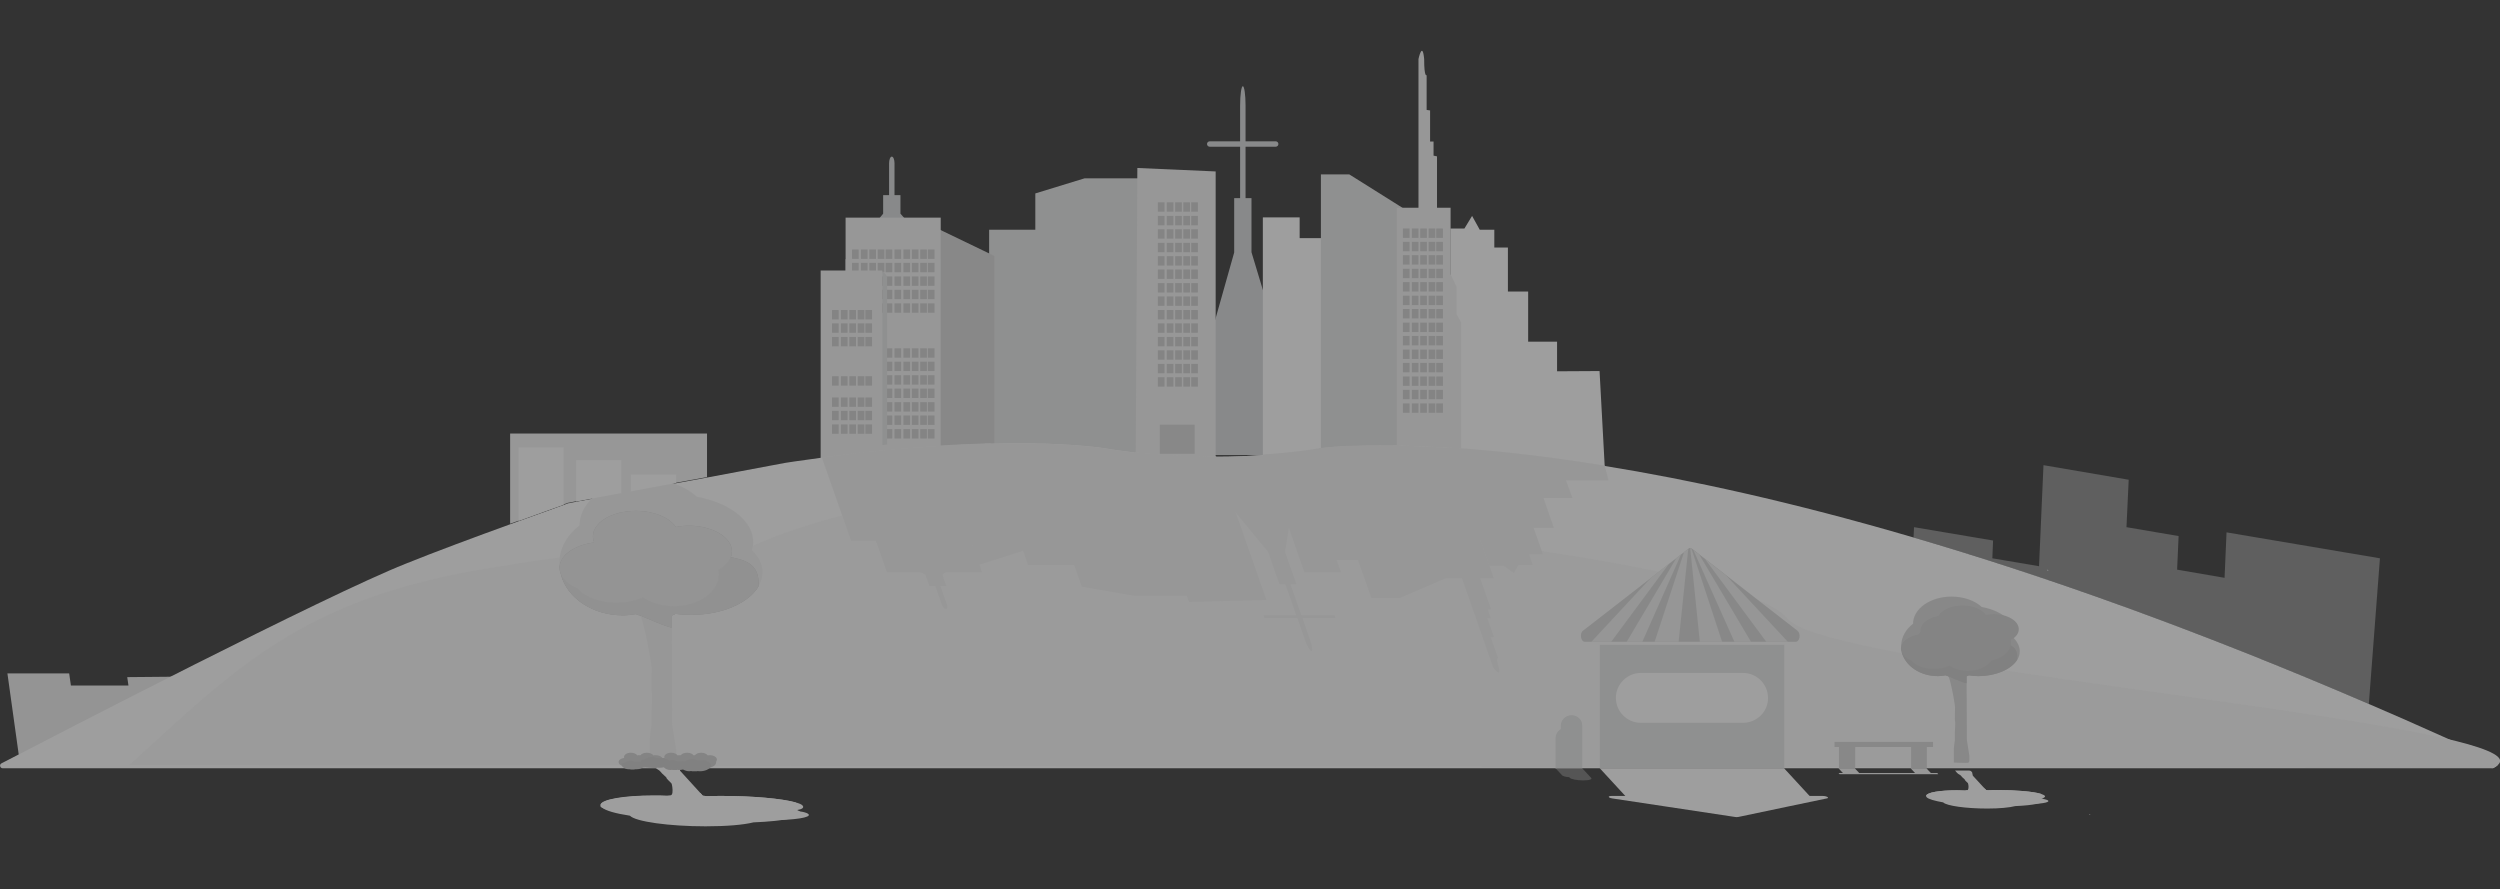 <?xml version="1.0" encoding="utf-8"?>
<!-- Generator: Adobe Illustrator 23.0.5, SVG Export Plug-In . SVG Version: 6.00 Build 0)  -->
<svg version="1.1" id="Layer_1" xmlns="http://www.w3.org/2000/svg" xmlns:xlink="http://www.w3.org/1999/xlink" x="0px" y="0px"
	 viewBox="0 0 1012 360" style="enable-background:new 0 0 1012 360;" xml:space="preserve">
<rect x="0" y="0" width="1012" height="360" fill="#333333" stroke="none"/>
<style type="text/css">
	.st0{display:none;}
	.st1{display:inline;}
	.st2{fill:#E6E6E6;}
	.st3{fill:none;stroke:#E6E6E6;stroke-miterlimit:10;}
	.st4{display:inline;fill:none;stroke:#E6E6E6;stroke-miterlimit:10;}
	.st5{opacity:0.56;}
	.st6{fill:#CBCDCF;}
	.st7{fill:#D8D9D9;}
	.st8{fill:#CCCCCC;}
	.st9{fill:#C4C4C4;}
	.st10{fill:#E0E0E0;}
	.st11{opacity:0.47;fill:#D8D9D9;}
	.st12{fill:#F2F2F2;}
	.st13{fill:#EEEEEE;}
	.st14{fill:#E4E5E4;}
	.st15{fill:#B3B3B3;}
	.st16{fill:#BFBEBE;}
	.st17{opacity:0.34;fill:#E6E6E6;}
	.st18{fill:#DCDCDC;}
</style>
<g class="st0">
	<g class="st1">
		<path class="st2" d="M506,2c24,0,47.3,4.7,69.3,14c21.2,9,40.2,21.8,56.6,38.1S661,89.5,670,110.7c9.3,21.9,14,45.3,14,69.3
			s-4.7,47.3-14,69.3c-9,21.2-21.8,40.2-38.1,56.6c-16.3,16.3-35.4,29.2-56.6,38.1c-21.9,9.3-45.3,14-69.3,14
			c-24,0-47.3-4.7-69.3-14c-21.2-9-40.2-21.8-56.6-38.1c-16.3-16.3-29.2-35.4-38.1-56.6c-9.3-21.9-14-45.3-14-69.3s4.7-47.3,14-69.3
			c9-21.2,21.8-40.2,38.1-56.6C396.5,37.8,415.5,25,436.7,16C458.7,6.7,482,2,506,2 M506,1c-98.9,0-179,80.1-179,179
			s80.1,179,179,179s179-80.1,179-179S604.9,1,506,1L506,1z"/>
	</g>
	<g class="st1">
		<path class="st2" d="M506,67c30.2,0,58.6,11.8,79.9,33.1c21.3,21.3,33.1,49.7,33.1,79.9s-11.8,58.6-33.1,79.9
			C564.6,281.2,536.2,293,506,293c-30.2,0-58.6-11.8-79.9-33.1C404.8,238.6,393,210.2,393,180s11.8-58.6,33.1-79.9
			C447.4,78.8,475.8,67,506,67 M506,66c-63,0-114,51-114,114s51,114,114,114s114-51,114-114S569,66,506,66L506,66z"/>
	</g>
	<g class="st1">
		<path class="st2" d="M506,107.9l36.1,9.7l26.4,26.4l9.7,36.1l-9.7,36.1l-26.4,26.4l-36.1,9.7l-36.1-9.7l-26.4-26.4l-9.7-36.1
			l9.7-36.1l26.4-26.4L506,107.9 M506,106.8l-36.6,9.8l-26.8,26.8l-9.8,36.6l9.8,36.6l26.8,26.8l36.6,9.8l36.6-9.8l26.8-26.8
			l9.8-36.6l-9.8-36.6l-26.8-26.8L506,106.8L506,106.8z"/>
	</g>
	<g class="st1">
		<line class="st3" x1="1012" y1="180" x2="0" y2="180"/>
	</g>
	<g class="st1">
		<line class="st3" x1="506" y1="0.8" x2="506" y2="359.3"/>
	</g>
	<g class="st1">
		<line class="st3" x1="811.5" y1="0.5" x2="199.5" y2="359.5"/>
	</g>
	<g class="st1">
		<line class="st3" x1="611.5" y1="359.5" x2="400.5" y2="-0.5"/>
	</g>
	<line class="st4" x1="609.5" y1="-0.5" x2="403.5" y2="359.5"/>
	<line class="st4" x1="194.5" y1="0.5" x2="817.5" y2="359.5"/>
</g>
<g class="st5">
	<path class="st6" d="M522.9,156.1v28.1h-38.5v-28.1l15.2-53.9V80.2h2.4V42.7c0-4.3,0.5-7.8,1.1-7.8c0.6,0,1.1,3.5,1.1,7.8v37.5h2.4
		v21.9L522.9,156.1z"/>
	<polygon class="st7" points="400.4,93 419.1,93 419.1,78.3 439,72.2 461,72.2 461,184.1 439,184.1 422.6,180.2 400.4,180.2 	"/>
	<polygon class="st2" points="460.4,68 492.1,69.4 492.1,188.5 459.7,188.5 	"/>
	<g>
		<polygon class="st8" points="380.5,93 380.5,188.9 402.5,189 402.5,103.6 		"/>
		<g>
			<rect x="382.6" y="135.6" class="st8" width="3.6" height="5.1"/>
			<rect x="387.4" y="135.6" class="st8" width="3.6" height="5.1"/>
			<rect x="382.6" y="143" class="st8" width="3.6" height="5.1"/>
			<rect x="387.4" y="143" class="st8" width="3.6" height="5.1"/>
			<rect x="382.6" y="128.8" class="st8" width="3.6" height="5.1"/>
			<rect x="387.4" y="128.8" class="st8" width="3.6" height="5.1"/>
			<rect x="382.6" y="150.3" class="st8" width="3.6" height="5.1"/>
			<rect x="387.4" y="150.3" class="st8" width="3.6" height="5.1"/>
			<rect x="382.6" y="157" class="st8" width="3.6" height="5.1"/>
			<rect x="387.4" y="157" class="st8" width="3.6" height="5.1"/>
			<rect x="392" y="135.6" class="st8" width="3.6" height="5.1"/>
			<rect x="396.8" y="135.6" class="st8" width="3.6" height="5.1"/>
			<rect x="392" y="143" class="st8" width="3.6" height="5.1"/>
			<rect x="396.8" y="143" class="st8" width="3.6" height="5.1"/>
			<rect x="392" y="128.9" class="st8" width="3.6" height="5.1"/>
			<rect x="396.8" y="128.9" class="st8" width="3.6" height="5.1"/>
			<rect x="392" y="150.3" class="st8" width="3.6" height="5.1"/>
			<rect x="396.8" y="150.3" class="st8" width="3.6" height="5.1"/>
			<rect x="392" y="157.1" class="st8" width="3.6" height="5.1"/>
			<rect x="396.8" y="157.1" class="st8" width="3.6" height="5.1"/>
		</g>
	</g>
	<path class="st6" d="M380.8,105v9.6h-38.5V105l15.2-18.5V79h2.4V66.1c0-1.5,0.5-2.7,1.1-2.7c0.6,0,1.1,1.2,1.1,2.7V79h2.4v7.5
		L380.8,105z"/>
	<rect x="342.3" y="88.1" class="st2" width="38.5" height="98.6"/>
	<g>
		<rect x="362.1" y="101" class="st9" width="2.7" height="3.8"/>
		<rect x="365.7" y="101" class="st9" width="2.7" height="3.8"/>
		<rect x="369.1" y="101" class="st9" width="2.7" height="3.8"/>
		<rect x="372.5" y="101" class="st9" width="2.7" height="3.8"/>
		<rect x="375.6" y="101" class="st9" width="2.7" height="3.8"/>
	</g>
	<g>
		<rect x="362.1" y="106.4" class="st9" width="2.7" height="3.8"/>
		<rect x="365.7" y="106.4" class="st9" width="2.7" height="3.8"/>
		<rect x="369.1" y="106.4" class="st9" width="2.7" height="3.8"/>
		<rect x="372.5" y="106.4" class="st9" width="2.7" height="3.8"/>
		<rect x="375.6" y="106.4" class="st9" width="2.7" height="3.8"/>
	</g>
	<g>
		<rect x="344.9" y="101" class="st9" width="2.7" height="3.8"/>
		<rect x="348.5" y="101" class="st9" width="2.7" height="3.8"/>
		<rect x="351.9" y="101" class="st9" width="2.7" height="3.8"/>
		<rect x="355.3" y="101" class="st9" width="2.7" height="3.8"/>
		<rect x="358.5" y="101" class="st9" width="2.7" height="3.8"/>
	</g>
	<g>
		<rect x="344.9" y="106.4" class="st9" width="2.7" height="3.8"/>
		<rect x="348.5" y="106.4" class="st9" width="2.7" height="3.8"/>
		<rect x="351.9" y="106.4" class="st9" width="2.7" height="3.8"/>
		<rect x="355.3" y="106.4" class="st9" width="2.7" height="3.8"/>
		<rect x="358.5" y="106.4" class="st9" width="2.7" height="3.8"/>
	</g>
	<g>
		<rect x="344.9" y="111.9" class="st9" width="2.7" height="3.8"/>
		<rect x="348.5" y="111.9" class="st9" width="2.7" height="3.8"/>
		<rect x="351.9" y="111.9" class="st9" width="2.7" height="3.8"/>
		<rect x="355.3" y="111.9" class="st9" width="2.7" height="3.8"/>
		<rect x="358.5" y="111.9" class="st9" width="2.7" height="3.8"/>
	</g>
	<g>
		<rect x="344.9" y="117.3" class="st9" width="2.7" height="3.8"/>
		<rect x="348.5" y="117.3" class="st9" width="2.7" height="3.8"/>
		<rect x="351.9" y="117.3" class="st9" width="2.7" height="3.8"/>
		<rect x="355.3" y="117.3" class="st9" width="2.7" height="3.8"/>
		<rect x="358.5" y="117.3" class="st9" width="2.7" height="3.8"/>
	</g>
	<g>
		<rect x="344.9" y="122.8" class="st9" width="2.7" height="3.8"/>
		<rect x="348.5" y="122.8" class="st9" width="2.7" height="3.8"/>
		<rect x="351.9" y="122.8" class="st9" width="2.7" height="3.8"/>
		<rect x="355.3" y="122.8" class="st9" width="2.7" height="3.8"/>
		<rect x="358.5" y="122.8" class="st9" width="2.7" height="3.8"/>
	</g>
	<g>
		<rect x="362.1" y="111.9" class="st9" width="2.7" height="3.8"/>
		<rect x="365.7" y="111.9" class="st9" width="2.7" height="3.8"/>
		<rect x="369.1" y="111.9" class="st9" width="2.7" height="3.8"/>
		<rect x="372.5" y="111.9" class="st9" width="2.7" height="3.8"/>
		<rect x="375.6" y="111.9" class="st9" width="2.7" height="3.8"/>
	</g>
	<rect x="332.2" y="109.5" class="st2" width="24.9" height="80.4"/>
	<g>
		<rect x="362.1" y="117.3" class="st9" width="2.7" height="3.8"/>
		<rect x="365.7" y="117.3" class="st9" width="2.7" height="3.8"/>
		<rect x="369.1" y="117.3" class="st9" width="2.7" height="3.8"/>
		<rect x="372.5" y="117.3" class="st9" width="2.7" height="3.8"/>
		<rect x="375.6" y="117.3" class="st9" width="2.7" height="3.8"/>
	</g>
	<g>
		<rect x="362.1" y="122.8" class="st9" width="2.7" height="3.8"/>
		<rect x="365.7" y="122.8" class="st9" width="2.7" height="3.8"/>
		<rect x="369.1" y="122.8" class="st9" width="2.7" height="3.8"/>
		<rect x="372.5" y="122.8" class="st9" width="2.7" height="3.8"/>
		<rect x="375.6" y="122.8" class="st9" width="2.7" height="3.8"/>
	</g>
	<g>
		<rect x="362.1" y="141" class="st9" width="2.7" height="3.8"/>
		<rect x="365.7" y="141" class="st9" width="2.7" height="3.8"/>
		<rect x="369.1" y="141" class="st9" width="2.7" height="3.8"/>
		<rect x="372.5" y="141" class="st9" width="2.7" height="3.8"/>
		<rect x="375.6" y="141" class="st9" width="2.7" height="3.8"/>
	</g>
	<g>
		<rect x="362.1" y="146.4" class="st9" width="2.7" height="3.8"/>
		<rect x="365.7" y="146.4" class="st9" width="2.7" height="3.8"/>
		<rect x="369.1" y="146.4" class="st9" width="2.7" height="3.8"/>
		<rect x="372.5" y="146.4" class="st9" width="2.7" height="3.8"/>
		<rect x="375.6" y="146.4" class="st9" width="2.7" height="3.8"/>
	</g>
	<g>
		<rect x="362.1" y="151.9" class="st9" width="2.7" height="3.8"/>
		<rect x="365.7" y="151.9" class="st9" width="2.7" height="3.8"/>
		<rect x="369.1" y="151.9" class="st9" width="2.7" height="3.8"/>
		<rect x="372.5" y="151.9" class="st9" width="2.7" height="3.8"/>
		<rect x="375.6" y="151.9" class="st9" width="2.7" height="3.8"/>
	</g>
	<g>
		<rect x="362.1" y="157.3" class="st9" width="2.7" height="3.8"/>
		<rect x="365.7" y="157.3" class="st9" width="2.7" height="3.8"/>
		<rect x="369.1" y="157.3" class="st9" width="2.7" height="3.8"/>
		<rect x="372.5" y="157.3" class="st9" width="2.7" height="3.8"/>
		<rect x="375.6" y="157.3" class="st9" width="2.7" height="3.8"/>
	</g>
	<g>
		<rect x="362.1" y="162.8" class="st9" width="2.7" height="3.8"/>
		<rect x="365.7" y="162.8" class="st9" width="2.7" height="3.8"/>
		<rect x="369.1" y="162.8" class="st9" width="2.7" height="3.8"/>
		<rect x="372.5" y="162.8" class="st9" width="2.7" height="3.8"/>
		<rect x="375.6" y="162.8" class="st9" width="2.7" height="3.8"/>
	</g>
	<g>
		<rect x="362.1" y="168.2" class="st9" width="2.7" height="3.8"/>
		<rect x="365.7" y="168.2" class="st9" width="2.7" height="3.8"/>
		<rect x="369.1" y="168.2" class="st9" width="2.7" height="3.8"/>
		<rect x="372.5" y="168.2" class="st9" width="2.7" height="3.8"/>
		<rect x="375.6" y="168.2" class="st9" width="2.7" height="3.8"/>
	</g>
	<g>
		<rect x="336.8" y="125.5" class="st9" width="2.7" height="3.8"/>
		<rect x="340.4" y="125.5" class="st9" width="2.7" height="3.8"/>
		<rect x="343.8" y="125.5" class="st9" width="2.7" height="3.8"/>
		<rect x="347.2" y="125.5" class="st9" width="2.7" height="3.8"/>
		<rect x="350.3" y="125.5" class="st9" width="2.7" height="3.8"/>
	</g>
	<g>
		<rect x="336.8" y="130.9" class="st9" width="2.7" height="3.8"/>
		<rect x="340.4" y="130.9" class="st9" width="2.7" height="3.8"/>
		<rect x="343.8" y="130.9" class="st9" width="2.7" height="3.8"/>
		<rect x="347.2" y="130.9" class="st9" width="2.7" height="3.8"/>
		<rect x="350.3" y="130.9" class="st9" width="2.7" height="3.8"/>
	</g>
	<g>
		<rect x="336.8" y="136.4" class="st9" width="2.7" height="3.8"/>
		<rect x="340.4" y="136.4" class="st9" width="2.7" height="3.8"/>
		<rect x="343.8" y="136.4" class="st9" width="2.7" height="3.8"/>
		<rect x="347.2" y="136.4" class="st9" width="2.7" height="3.8"/>
		<rect x="350.3" y="136.4" class="st9" width="2.7" height="3.8"/>
	</g>
	<g>
		<rect x="336.8" y="160.9" class="st9" width="2.7" height="3.8"/>
		<rect x="340.4" y="160.9" class="st9" width="2.7" height="3.8"/>
		<rect x="343.8" y="160.9" class="st9" width="2.7" height="3.8"/>
		<rect x="347.2" y="160.9" class="st9" width="2.7" height="3.8"/>
		<rect x="350.3" y="160.9" class="st9" width="2.7" height="3.8"/>
	</g>
	<g>
		<rect x="336.8" y="152.3" class="st9" width="2.7" height="3.8"/>
		<rect x="340.4" y="152.3" class="st9" width="2.7" height="3.8"/>
		<rect x="343.8" y="152.3" class="st9" width="2.7" height="3.8"/>
		<rect x="347.2" y="152.3" class="st9" width="2.7" height="3.8"/>
		<rect x="350.3" y="152.3" class="st9" width="2.7" height="3.8"/>
	</g>
	<rect x="358.5" y="141" class="st9" width="2.7" height="3.8"/>
	<rect x="358.5" y="146.4" class="st9" width="2.7" height="3.8"/>
	<rect x="358.5" y="151.9" class="st9" width="2.7" height="3.8"/>
	<rect x="358.5" y="157.3" class="st9" width="2.7" height="3.8"/>
	<rect x="358.5" y="162.8" class="st9" width="2.7" height="3.8"/>
	<path class="st10" d="M73.3,287.2l1.1,7.7c-6.5,0.5-13,1.3-19.3,2.4c-0.1,0-0.2,0.1-0.3,0.1c-4,0.7-8,1.4-11.8,2.2
		c-0.9,0.2-1.8,0.4-2.6,0.6c-0.3,0.1-0.6,0.1-0.9,0.2c-0.9,0.2-1.8,0.4-2.6,0.6c-0.3,0.1-0.6,0.2-0.9,0.2c-0.7,0.2-1.3,0.3-2,0.5
		c-0.2,0.1-0.4,0.1-0.7,0.2c-0.4,0.1-0.8,0.2-1.3,0.3c-1.3,0.3-2.7,0.7-4,1c-0.9,0.2-1.8,0.5-2.6,0.7c-0.2,0.1-0.3,0.1-0.4,0.1
		c-0.9,0.3-1.8,0.5-2.6,0.8c-0.2,0.1-0.4,0.1-0.6,0.2c-0.9,0.2-1.8,0.5-2.6,0.7c-0.2,0.1-0.4,0.1-0.7,0.2c-0.3,0.1-0.5,0.2-0.8,0.2
		c-0.6,0.2-1.2,0.4-1.8,0.6c-0.3,0.1-0.6,0.2-0.8,0.3c-0.9,0.3-1.8,0.5-2.6,0.8c-1.5,0.5-3,1-4.4,1.4l-5.1-36.6H28l0.7,4.9H52
		l-0.5-3.4l22-0.2l1.9,13.4H73.3z"/>
	<rect x="358.5" y="168.2" class="st9" width="2.7" height="3.8"/>
	<rect x="358.5" y="173.7" class="st9" width="2.7" height="3.8"/>
	<g>
		<rect x="336.8" y="166.3" class="st9" width="2.7" height="3.8"/>
		<rect x="340.4" y="166.3" class="st9" width="2.7" height="3.8"/>
		<rect x="343.8" y="166.3" class="st9" width="2.7" height="3.8"/>
		<rect x="347.2" y="166.3" class="st9" width="2.7" height="3.8"/>
		<rect x="350.3" y="166.3" class="st9" width="2.7" height="3.8"/>
	</g>
	<path class="st11" d="M963.4,226l-4.5,59c-70.3-30.3-131.7-52-184.3-67.4l0.2-4.2l32,5.4l-0.3,7.2l18.9,3.2l1.8-40.9l34.5,5.9
		l-0.9,19.2l21.1,3.6l-0.6,13.6l19.2,3.3l0.8-18.4L963.4,226z"/>
	<polygon class="st12" points="587.1,92.5 592.8,92.5 595.9,87.4 599,93 604.9,93 604.9,100.2 610.4,100.2 610.4,118 618.6,118 
		618.6,138.3 630.3,138.3 630.3,150.3 647.5,150.2 650.2,200.1 587.1,200.1 	"/>
	<g>
		<rect x="336.8" y="171.8" class="st9" width="2.7" height="3.8"/>
		<rect x="340.4" y="171.8" class="st9" width="2.7" height="3.8"/>
		<rect x="343.8" y="171.8" class="st9" width="2.7" height="3.8"/>
		<rect x="347.2" y="171.8" class="st9" width="2.7" height="3.8"/>
		<rect x="350.3" y="171.8" class="st9" width="2.7" height="3.8"/>
	</g>
	<g>
		<rect x="362.1" y="173.7" class="st9" width="2.7" height="3.8"/>
		<rect x="365.7" y="173.7" class="st9" width="2.7" height="3.8"/>
		<rect x="369.1" y="173.7" class="st9" width="2.7" height="3.8"/>
		<rect x="372.5" y="173.7" class="st9" width="2.7" height="3.8"/>
		<rect x="375.6" y="173.7" class="st9" width="2.7" height="3.8"/>
	</g>
	<g>
		<g>
			<rect x="468.7" y="81.9" class="st9" width="2.7" height="3.8"/>
			<rect x="472.3" y="81.9" class="st9" width="2.7" height="3.8"/>
			<rect x="475.7" y="81.9" class="st9" width="2.7" height="3.8"/>
			<rect x="479" y="81.9" class="st9" width="2.7" height="3.8"/>
			<rect x="482.2" y="81.9" class="st9" width="2.7" height="3.8"/>
		</g>
		<g>
			<rect x="468.7" y="87.4" class="st9" width="2.7" height="3.8"/>
			<rect x="472.3" y="87.4" class="st9" width="2.7" height="3.8"/>
			<rect x="475.7" y="87.4" class="st9" width="2.7" height="3.8"/>
			<rect x="479" y="87.4" class="st9" width="2.7" height="3.8"/>
			<rect x="482.2" y="87.4" class="st9" width="2.7" height="3.8"/>
		</g>
		<g>
			<rect x="468.7" y="92.8" class="st9" width="2.7" height="3.8"/>
			<rect x="472.3" y="92.8" class="st9" width="2.7" height="3.8"/>
			<rect x="475.7" y="92.8" class="st9" width="2.7" height="3.8"/>
			<rect x="479" y="92.8" class="st9" width="2.7" height="3.8"/>
			<rect x="482.2" y="92.8" class="st9" width="2.7" height="3.8"/>
		</g>
		<g>
			<rect x="468.7" y="98.3" class="st9" width="2.7" height="3.8"/>
			<rect x="472.3" y="98.3" class="st9" width="2.7" height="3.8"/>
			<rect x="475.7" y="98.3" class="st9" width="2.7" height="3.8"/>
			<rect x="479" y="98.3" class="st9" width="2.7" height="3.8"/>
			<rect x="482.2" y="98.3" class="st9" width="2.7" height="3.8"/>
		</g>
		<g>
			<rect x="468.7" y="103.7" class="st9" width="2.7" height="3.8"/>
			<rect x="472.3" y="103.7" class="st9" width="2.7" height="3.8"/>
			<rect x="475.7" y="103.7" class="st9" width="2.7" height="3.8"/>
			<rect x="479" y="103.7" class="st9" width="2.7" height="3.8"/>
			<rect x="482.2" y="103.7" class="st9" width="2.7" height="3.8"/>
		</g>
		<g>
			<rect x="468.7" y="109.1" class="st9" width="2.7" height="3.8"/>
			<rect x="472.3" y="109.1" class="st9" width="2.7" height="3.8"/>
			<rect x="475.7" y="109.1" class="st9" width="2.7" height="3.8"/>
			<rect x="479" y="109.1" class="st9" width="2.7" height="3.8"/>
			<rect x="482.2" y="109.1" class="st9" width="2.7" height="3.8"/>
		</g>
		<g>
			<rect x="468.7" y="114.6" class="st9" width="2.7" height="3.8"/>
			<rect x="472.3" y="114.6" class="st9" width="2.7" height="3.8"/>
			<rect x="475.7" y="114.6" class="st9" width="2.7" height="3.8"/>
			<rect x="479" y="114.6" class="st9" width="2.7" height="3.8"/>
			<rect x="482.2" y="114.6" class="st9" width="2.7" height="3.8"/>
		</g>
		<g>
			<rect x="468.7" y="120" class="st9" width="2.7" height="3.8"/>
			<rect x="472.3" y="120" class="st9" width="2.7" height="3.8"/>
			<rect x="475.7" y="120" class="st9" width="2.7" height="3.8"/>
			<rect x="479" y="120" class="st9" width="2.7" height="3.8"/>
			<rect x="482.2" y="120" class="st9" width="2.7" height="3.8"/>
		</g>
		<g>
			<rect x="468.7" y="125.5" class="st9" width="2.7" height="3.8"/>
			<rect x="472.3" y="125.5" class="st9" width="2.7" height="3.8"/>
			<rect x="475.7" y="125.5" class="st9" width="2.7" height="3.8"/>
			<rect x="479" y="125.5" class="st9" width="2.7" height="3.8"/>
			<rect x="482.2" y="125.5" class="st9" width="2.7" height="3.8"/>
		</g>
		<g>
			<rect x="468.7" y="130.9" class="st9" width="2.7" height="3.8"/>
			<rect x="472.3" y="130.9" class="st9" width="2.7" height="3.8"/>
			<rect x="475.7" y="130.9" class="st9" width="2.7" height="3.8"/>
			<rect x="479" y="130.9" class="st9" width="2.7" height="3.8"/>
			<rect x="482.2" y="130.9" class="st9" width="2.7" height="3.8"/>
		</g>
		<g>
			<rect x="468.7" y="136.4" class="st9" width="2.7" height="3.8"/>
			<rect x="472.3" y="136.4" class="st9" width="2.7" height="3.8"/>
			<rect x="475.7" y="136.4" class="st9" width="2.7" height="3.8"/>
			<rect x="479" y="136.4" class="st9" width="2.7" height="3.8"/>
			<rect x="482.2" y="136.4" class="st9" width="2.7" height="3.8"/>
		</g>
		<g>
			<rect x="468.7" y="141.8" class="st9" width="2.7" height="3.8"/>
			<rect x="472.3" y="141.8" class="st9" width="2.7" height="3.8"/>
			<rect x="475.7" y="141.8" class="st9" width="2.7" height="3.8"/>
			<rect x="479" y="141.8" class="st9" width="2.7" height="3.8"/>
			<rect x="482.2" y="141.8" class="st9" width="2.7" height="3.8"/>
		</g>
		<g>
			<rect x="468.7" y="147.3" class="st9" width="2.7" height="3.8"/>
			<rect x="472.3" y="147.3" class="st9" width="2.7" height="3.8"/>
			<rect x="475.7" y="147.3" class="st9" width="2.7" height="3.8"/>
			<rect x="479" y="147.3" class="st9" width="2.7" height="3.8"/>
			<rect x="482.2" y="147.3" class="st9" width="2.7" height="3.8"/>
		</g>
		<g>
			<rect x="468.7" y="152.7" class="st9" width="2.7" height="3.8"/>
			<rect x="472.3" y="152.7" class="st9" width="2.7" height="3.8"/>
			<rect x="475.7" y="152.7" class="st9" width="2.7" height="3.8"/>
			<rect x="479" y="152.7" class="st9" width="2.7" height="3.8"/>
			<rect x="482.2" y="152.7" class="st9" width="2.7" height="3.8"/>
		</g>
	</g>
	<polygon class="st7" points="357.2,109.5 359.1,111.9 359.1,179.9 357.2,180.2 	"/>
	<polygon class="st12" points="511.2,88 526.1,88 526.1,96.4 542.4,96.4 542.4,114.4 546.2,114.4 546.2,208.7 511.2,208.7 	"/>
	<polygon class="st7" points="534.7,84.1 534.7,70.6 546.2,70.6 567.7,84.1 567.7,197.2 534.7,197.2 	"/>
	<rect x="469.5" y="171.9" class="st8" width="14.1" height="11.8"/>
	<path class="st2" d="M565.3,84.1h8.9V46.5V23.9c0,0,1.6-7.5,2.3,0c0,7.7,1,6.5,1,6.5v14.1l1.4,0.2v12.6h1.4V63l1.4,0.3v20.8h5.5
		V111l2.4,5.1v11.1l1.9,3.4V189h-26.1V84.1z"/>
	<path class="st12" d="M1010.8,310c-0.4,0.3-0.8,0.6-1.4,0.9c-0.2,0.1-0.3,0.1-0.5,0.1H1.1c-1.1,0-1.5-1.5-0.5-2
		c22.1-11.5,131.3-68,163.6-80.8c11.6-4.7,28.6-11,42.4-16c1.1-0.4,2.2-0.8,3.3-1.2c8.3-3,15.1-5.4,18.3-6.6c1-0.4,1.7-0.6,1.9-0.7
		c0.1,0,0.1,0,0.2,0l3-0.6l18.3-3.4l3.9-0.7l18.3-3.4l12.5-2.3l31.4-5.9c0,0,5.6-0.9,14.7-2.1c1.4-0.2,2.9-0.4,4.4-0.6
		c0.8-0.1,1.7-0.2,2.6-0.3c0.3,0,0.6-0.1,0.8-0.1c0.6-0.1,1.2-0.2,1.8-0.2c0.3,0,0.5-0.1,0.8-0.1c0.2,0,0.5,0,0.7-0.1
		c0.9-0.1,1.7-0.2,2.6-0.3c0.2,0,0.4,0,0.6-0.1c0.8-0.1,1.7-0.2,2.6-0.3c0.2,0,0.3,0,0.4,0c0.9-0.1,1.7-0.2,2.6-0.3
		c1.3-0.1,2.6-0.3,4-0.4c0.4,0,0.8-0.1,1.3-0.1c0.2,0,0.4,0,0.7-0.1c0.6-0.1,1.3-0.1,2-0.2c0.3,0,0.6,0,0.9-0.1
		c0.9-0.1,1.8-0.2,2.6-0.2c0.3,0,0.6,0,0.9-0.1c0.9-0.1,1.8-0.2,2.6-0.2c3.8-0.3,7.8-0.6,11.8-0.9c0.1,0,0.2,0,0.3,0
		c6.3-0.4,12.8-0.7,19.3-0.9c0.7,0,1.4,0,2.1-0.1c15.1-0.4,30.3-0.1,43.8,1.5h0.1c4.9,0.8,9.8,1.5,14.6,2.1c0.4,0,0.9,0.1,1.3,0.1
		c8.4,0.9,16.4,1.3,23.9,1.5c2.6,0.1,5.2,0.1,7.7,0.1c7,0,13.4-0.3,18.9-0.7c4.3-0.3,8.1-0.6,11.3-1c5.9-0.6,9.9-1.3,11.3-1.5
		c0.4-0.1,0.6-0.1,0.6-0.1s3.5-0.5,10.6-0.9c4.7-0.2,11.1-0.4,19-0.3c0.8,0,1.5,0,2.3,0c5.8,0.1,12.3,0.4,19.7,0.8
		c1.5,0.1,2.9,0.2,4.5,0.3c16.2,1.2,35.8,3.3,59.1,7.1c34.1,5.5,75.8,14.5,125.2,29c52.6,15.4,114,37.1,184.3,67.4
		c9.8,4.2,19.8,8.6,30,13.2c7.1,3.2,14.4,6.5,21.7,9.9C1011.3,308.5,1011.4,309.5,1010.8,310z"/>
	<path class="st13" d="M988.8,298.7c-66.2-15-252.2-32.1-265.1-48.2c-15.7-19.6-145.7-34.5-193-38.6c-40-14.7-101.3-19.2-160.3-9.5
		c-35.1,5.8-63.8,15.7-83.3,27.6c-38.5-7.8-47.3-6.9-90,0.1c-75.5,12.4-102.6,41.3-144.8,79.6l956.9,1.2c1.4-0.7,2.3-1.4,2.7-2.2
		C1013.4,305.6,1004.4,302.2,988.8,298.7z"/>
	<polygon class="st8" points="782.5,300.3 782.5,302.4 780,302.4 780,311 773.6,311 773.6,302.4 751,302.4 751,311 744.4,311 
		744.4,302.4 742.6,302.4 742.6,300.3 	"/>
	<g>
		<g>
			<rect x="567.9" y="92.5" class="st9" width="2.7" height="3.8"/>
			<rect x="571.5" y="92.5" class="st9" width="2.7" height="3.8"/>
			<rect x="574.9" y="92.5" class="st9" width="2.7" height="3.8"/>
			<rect x="578.3" y="92.5" class="st9" width="2.7" height="3.8"/>
			<rect x="581.4" y="92.5" class="st9" width="2.7" height="3.8"/>
		</g>
		<g>
			<rect x="567.9" y="97.9" class="st9" width="2.7" height="3.8"/>
			<rect x="571.5" y="97.9" class="st9" width="2.7" height="3.8"/>
			<rect x="574.9" y="97.9" class="st9" width="2.7" height="3.8"/>
			<rect x="578.3" y="97.9" class="st9" width="2.7" height="3.8"/>
			<rect x="581.4" y="97.9" class="st9" width="2.7" height="3.8"/>
		</g>
		<g>
			<rect x="567.9" y="103.3" class="st9" width="2.7" height="3.8"/>
			<rect x="571.5" y="103.3" class="st9" width="2.7" height="3.8"/>
			<rect x="574.9" y="103.3" class="st9" width="2.7" height="3.8"/>
			<rect x="578.3" y="103.3" class="st9" width="2.7" height="3.8"/>
			<rect x="581.4" y="103.3" class="st9" width="2.7" height="3.8"/>
		</g>
		<g>
			<rect x="567.9" y="108.8" class="st9" width="2.7" height="3.8"/>
			<rect x="571.5" y="108.8" class="st9" width="2.7" height="3.8"/>
			<rect x="574.9" y="108.8" class="st9" width="2.7" height="3.8"/>
			<rect x="578.3" y="108.8" class="st9" width="2.7" height="3.8"/>
			<rect x="581.4" y="108.8" class="st9" width="2.7" height="3.8"/>
		</g>
		<g>
			<rect x="567.9" y="114.2" class="st9" width="2.7" height="3.8"/>
			<rect x="571.5" y="114.2" class="st9" width="2.7" height="3.8"/>
			<rect x="574.9" y="114.2" class="st9" width="2.7" height="3.8"/>
			<rect x="578.3" y="114.2" class="st9" width="2.7" height="3.8"/>
			<rect x="581.4" y="114.2" class="st9" width="2.7" height="3.8"/>
		</g>
		<g>
			<rect x="567.9" y="119.7" class="st9" width="2.7" height="3.8"/>
			<rect x="571.5" y="119.7" class="st9" width="2.7" height="3.8"/>
			<rect x="574.9" y="119.7" class="st9" width="2.7" height="3.8"/>
			<rect x="578.3" y="119.7" class="st9" width="2.7" height="3.8"/>
			<rect x="581.4" y="119.7" class="st9" width="2.7" height="3.8"/>
		</g>
		<g>
			<rect x="567.9" y="125.1" class="st9" width="2.7" height="3.8"/>
			<rect x="571.5" y="125.1" class="st9" width="2.7" height="3.8"/>
			<rect x="574.9" y="125.1" class="st9" width="2.7" height="3.8"/>
			<rect x="578.3" y="125.1" class="st9" width="2.7" height="3.8"/>
			<rect x="581.4" y="125.1" class="st9" width="2.7" height="3.8"/>
		</g>
		<g>
			<rect x="567.9" y="130.6" class="st9" width="2.7" height="3.8"/>
			<rect x="571.5" y="130.6" class="st9" width="2.7" height="3.8"/>
			<rect x="574.9" y="130.6" class="st9" width="2.7" height="3.8"/>
			<rect x="578.3" y="130.6" class="st9" width="2.7" height="3.8"/>
			<rect x="581.4" y="130.6" class="st9" width="2.7" height="3.8"/>
		</g>
		<g>
			<rect x="567.9" y="136" class="st9" width="2.7" height="3.8"/>
			<rect x="571.5" y="136" class="st9" width="2.7" height="3.8"/>
			<rect x="574.9" y="136" class="st9" width="2.7" height="3.8"/>
			<rect x="578.3" y="136" class="st9" width="2.7" height="3.8"/>
			<rect x="581.4" y="136" class="st9" width="2.7" height="3.8"/>
		</g>
		<g>
			<rect x="567.9" y="141.5" class="st9" width="2.7" height="3.8"/>
			<rect x="571.5" y="141.5" class="st9" width="2.7" height="3.8"/>
			<rect x="574.9" y="141.5" class="st9" width="2.7" height="3.8"/>
			<rect x="578.3" y="141.5" class="st9" width="2.7" height="3.8"/>
			<rect x="581.4" y="141.5" class="st9" width="2.7" height="3.8"/>
		</g>
		<g>
			<rect x="567.9" y="146.9" class="st9" width="2.7" height="3.8"/>
			<rect x="571.5" y="146.9" class="st9" width="2.7" height="3.8"/>
			<rect x="574.9" y="146.9" class="st9" width="2.7" height="3.8"/>
			<rect x="578.3" y="146.9" class="st9" width="2.7" height="3.8"/>
			<rect x="581.4" y="146.9" class="st9" width="2.7" height="3.8"/>
		</g>
		<g>
			<rect x="567.9" y="152.4" class="st9" width="2.7" height="3.8"/>
			<rect x="571.5" y="152.4" class="st9" width="2.7" height="3.8"/>
			<rect x="574.9" y="152.4" class="st9" width="2.7" height="3.8"/>
			<rect x="578.3" y="152.4" class="st9" width="2.7" height="3.8"/>
			<rect x="581.4" y="152.4" class="st9" width="2.7" height="3.8"/>
		</g>
		<g>
			<rect x="567.9" y="157.8" class="st9" width="2.7" height="3.8"/>
			<rect x="571.5" y="157.8" class="st9" width="2.7" height="3.8"/>
			<rect x="574.9" y="157.8" class="st9" width="2.7" height="3.8"/>
			<rect x="578.3" y="157.8" class="st9" width="2.7" height="3.8"/>
			<rect x="581.4" y="157.8" class="st9" width="2.7" height="3.8"/>
		</g>
		<g>
			<rect x="567.9" y="163.3" class="st9" width="2.7" height="3.8"/>
			<rect x="571.5" y="163.3" class="st9" width="2.7" height="3.8"/>
			<rect x="574.9" y="163.3" class="st9" width="2.7" height="3.8"/>
			<rect x="578.3" y="163.3" class="st9" width="2.7" height="3.8"/>
			<rect x="581.4" y="163.3" class="st9" width="2.7" height="3.8"/>
		</g>
	</g>
	<g>
		<path class="st2" d="M530.9,263.6c-0.6,0-1.8-2.1-2.7-4.6l-3-8.7l-0.5-1.3l-4.4-12.5h-2.4l-4.6-13.1l-13.1-15.9l-12.5-15.2
			l-0.9-1.2l-0.1-0.3l-2.1-6c2.6,0.1,5.2,0.1,7.7,0.1c7,0,13.4-0.3,18.9-0.7c4.3-0.3,8.1-0.6,11.3-1l2.8,7.9l-3.6,23l-1.5,9.3
			l4.6,13.1h-2.4l4.4,12.5l0.5,1.3l3,8.7C531.2,261.5,531.5,263.6,530.9,263.6z"/>
		<path class="st2" d="M481.1,241.2h-22l-21.2-3.7l-3.1-8.8h-18.7l-2-5.8l-5.5-15.8l-1.1-3.1h0l-0.4-1l-1.1-3l-0.5-1.3l-1.1-3
			l-0.5-1.3l-1.1-3l-0.3-1l-1.1-3l-2.7-7.8l2.1,0c15.1-0.4,30.3-0.1,43.9,1.5c4.9,0.8,9.8,1.5,14.6,2.1c0.4,0,0.9,0.1,1.3,0.1
			L481.1,241.2z"/>
		<path class="st2" d="M512.7,242.9l-31.4,0.8l-0.9-2.5l-21-58.2c0.4,0,0.9,0.1,1.3,0.1c8.4,0.9,16.4,1.3,23.9,1.5
			c2.6,0.1,5.2,0.1,7.7,0.1l7.9,22.6L512.7,242.9z"/>
		<g>
			<path class="st2" d="M416,222.4l-1.9,0.6l-17.6,5.6l-0.3,0.1l-2.4-7l-2.1-6l-12.4-35.3c0.1,0,0.2,0,0.3,0
				c6.3-0.4,12.8-0.7,19.3-0.9l2.1,0L416,222.4z"/>
			<g>
				<polygon class="st2" points="391.9,200.2 388.2,200.2 389.3,203.2 392.9,203.2 				"/>
				<polygon class="st2" points="396.7,200.2 393.1,200.2 394.1,203.2 397.8,203.2 				"/>
				<polygon class="st2" points="390.3,195.8 386.7,195.8 387.8,198.8 391.4,198.8 				"/>
				<polygon class="st2" points="395.2,195.8 391.5,195.8 392.6,198.8 396.2,198.8 				"/>
				<polygon class="st2" points="393.3,204.2 389.7,204.2 390.7,207.3 394.4,207.3 				"/>
				<polygon class="st2" points="398.1,204.2 394.5,204.2 395.6,207.3 399.2,207.3 				"/>
				<polygon class="st2" points="388.8,191.4 385.2,191.4 386.2,194.4 389.9,194.4 				"/>
				<polygon class="st2" points="393.6,191.4 390,191.4 391.1,194.4 394.7,194.4 				"/>
				<polygon class="st2" points="387.4,187.3 383.7,187.3 384.8,190.4 388.4,190.4 				"/>
				<polygon class="st2" points="392.2,187.3 388.6,187.3 389.6,190.4 393.3,190.4 				"/>
				<polygon class="st2" points="401.3,200.2 397.6,200.2 398.7,203.2 402.3,203.2 				"/>
				<polygon class="st2" points="406.1,200.2 402.5,200.2 403.5,203.2 407.2,203.2 				"/>
				<polygon class="st2" points="399.7,195.8 396.1,195.8 397.2,198.8 400.8,198.8 				"/>
				<polygon class="st2" points="404.6,195.8 400.9,195.8 402,198.8 405.6,198.8 				"/>
				<polygon class="st2" points="402.7,204.2 399.1,204.2 400.1,207.3 403.8,207.3 				"/>
				<polygon class="st2" points="407.5,204.2 403.9,204.2 405,207.3 408.6,207.3 				"/>
				<polygon class="st2" points="398.2,191.4 394.6,191.4 395.6,194.4 399.3,194.4 				"/>
				<polygon class="st2" points="403,191.4 399.4,191.4 400.5,194.4 404.1,194.4 				"/>
				<polygon class="st2" points="396.8,187.3 393.1,187.3 394.2,190.4 397.8,190.4 				"/>
				<polygon class="st2" points="401.6,187.3 398,187.3 399,190.4 402.7,190.4 				"/>
			</g>
		</g>
		<path class="st2" d="M394,221.6l-2-5.8h-38.5l2,5.8l19.1,11.1l1.6,4.5h2.4l2.7,7.7c0.3,0.9,1,1.6,1.6,1.6c0.6,0,0.8-0.7,0.5-1.6
			l-2.7-7.7h2.4l-1.6-4.5L394,221.6z"/>
		<path class="st2" d="M397.5,231.7H359l-3.5-10.1l-0.9-2.7h0l-1.1-3l-2.3-6.5l-0.8-2.3l-0.3-1l-0.8-2.3l-0.4-1l-0.8-2.3l-2.6-7.3
			l-0.8-2.3l-1-2.8l-0.8-2.3l-0.3-1l-0.3-0.8c0.3,0,0.5-0.1,0.8-0.1c0.2,0,0.4,0,0.7-0.1c0.9-0.1,1.7-0.2,2.6-0.3
			c0.2,0,0.4,0,0.6-0.1c0.8-0.1,1.7-0.2,2.6-0.3c0.2,0,0.3,0,0.4,0c0.9-0.1,1.7-0.2,2.6-0.3c1.3-0.1,2.6-0.3,4-0.4
			c0.4,0,0.8-0.1,1.3-0.1c0.2,0,0.4,0,0.7-0.1c0.6-0.1,1.3-0.1,2-0.2c0.3,0,0.6,0,0.9-0.1c0.9-0.1,1.7-0.1,2.6-0.2
			c0.3,0,0.6,0,0.9-0.1c0.9-0.1,1.8-0.1,2.6-0.2c3.8-0.3,7.8-0.6,11.8-0.9c0.1,0,0.2,0,0.3,0l12.4,35.3l2,5.8l2.5,7.1L397.5,231.7z"
			/>
		<g>
			<polygon class="st2" points="378,221.7 375.3,221.7 376.1,224 378.8,224 			"/>
			<polygon class="st2" points="381.6,221.7 378.9,221.7 379.7,224 382.4,224 			"/>
			<polygon class="st2" points="385,221.7 382.3,221.7 383.1,224 385.8,224 			"/>
			<polygon class="st2" points="388.4,221.7 385.7,221.7 386.5,224 389.2,224 			"/>
			<polygon class="st2" points="391.6,221.7 388.9,221.7 389.6,224 392.4,224 			"/>
		</g>
		<g>
			<polygon class="st2" points="376.9,218.4 374.2,218.4 375,220.7 377.7,220.7 			"/>
			<polygon class="st2" points="380.5,218.4 377.8,218.4 378.6,220.7 381.3,220.7 			"/>
			<polygon class="st2" points="383.9,218.4 381.2,218.4 382,220.7 384.7,220.7 			"/>
			<polygon class="st2" points="387.2,218.4 384.5,218.4 385.3,220.7 388,220.7 			"/>
			<polygon class="st2" points="390.4,218.4 387.7,218.4 388.5,220.7 391.2,220.7 			"/>
		</g>
		<g>
			<polygon class="st2" points="360.8,221.7 358.1,221.7 358.9,224 361.6,224 			"/>
			<polygon class="st2" points="364.4,221.7 361.7,221.7 362.5,224 365.2,224 			"/>
			<polygon class="st2" points="367.8,221.7 365.1,221.7 365.9,224 368.6,224 			"/>
			<polygon class="st2" points="371.2,221.7 368.5,221.7 369.3,224 372,224 			"/>
			<polygon class="st2" points="374.4,221.7 371.7,221.7 372.5,224 375.2,224 			"/>
		</g>
		<g>
			<polygon class="st2" points="359.7,218.4 357,218.4 357.8,220.7 360.5,220.7 			"/>
			<polygon class="st2" points="363.3,218.4 360.6,218.4 361.4,220.7 364.1,220.7 			"/>
			<polygon class="st2" points="366.7,218.4 364,218.4 364.8,220.7 367.5,220.7 			"/>
			<polygon class="st2" points="370.1,218.4 367.4,218.4 368.2,220.7 370.9,220.7 			"/>
			<polygon class="st2" points="373.2,218.4 370.5,218.4 371.3,220.7 374,220.7 			"/>
		</g>
		<g>
			<polygon class="st2" points="358.6,215.2 355.8,215.2 356.6,217.4 359.4,217.4 			"/>
			<polygon class="st2" points="362.2,215.2 359.4,215.2 360.2,217.4 363,217.4 			"/>
			<polygon class="st2" points="365.6,215.2 362.9,215.2 363.7,217.4 366.4,217.4 			"/>
			<polygon class="st2" points="368.9,215.2 366.2,215.2 367,217.4 369.7,217.4 			"/>
			<polygon class="st2" points="372.1,215.2 369.4,215.2 370.2,217.4 372.9,217.4 			"/>
		</g>
		<g>
			<polygon class="st2" points="357.4,211.9 354.7,211.9 355.5,214.2 358.2,214.2 			"/>
			<polygon class="st2" points="361,211.9 358.3,211.9 359.1,214.2 361.8,214.2 			"/>
			<polygon class="st2" points="364.4,211.9 361.7,211.9 362.5,214.2 365.2,214.2 			"/>
			<polygon class="st2" points="367.8,211.9 365.1,211.9 365.9,214.2 368.6,214.2 			"/>
			<polygon class="st2" points="371,211.9 368.2,211.9 369,214.2 371.8,214.2 			"/>
		</g>
		<g>
			<polygon class="st2" points="356.3,208.6 353.6,208.6 354.4,210.9 357.1,210.9 			"/>
			<polygon class="st2" points="359.9,208.6 357.2,208.6 358,210.9 360.7,210.9 			"/>
			<polygon class="st2" points="363.3,208.6 360.6,208.6 361.4,210.9 364.1,210.9 			"/>
			<polygon class="st2" points="366.6,208.6 363.9,208.6 364.7,210.9 367.4,210.9 			"/>
			<polygon class="st2" points="369.8,208.6 367.1,208.6 367.9,210.9 370.6,210.9 			"/>
		</g>
		<g>
			<polygon class="st2" points="375.7,215.2 373,215.2 373.8,217.4 376.5,217.4 			"/>
			<polygon class="st2" points="379.3,215.2 376.6,215.2 377.4,217.4 380.1,217.4 			"/>
			<polygon class="st2" points="382.7,215.2 380,215.2 380.8,217.4 383.5,217.4 			"/>
			<polygon class="st2" points="386.1,215.2 383.4,215.2 384.2,217.4 386.9,217.4 			"/>
			<polygon class="st2" points="389.3,215.2 386.6,215.2 387.4,217.4 390.1,217.4 			"/>
		</g>
		<path class="st2" d="M369.4,218.9h-24.9l-11.8-33.7c1.4-0.2,2.8-0.4,4.4-0.6c0.8-0.1,1.7-0.2,2.6-0.3c0.3,0,0.6-0.1,0.8-0.1
			c0.6-0.1,1.2-0.1,1.8-0.2c0.3,0,0.5-0.1,0.8-0.1c0.2,0,0.4,0,0.7-0.1c0.9-0.1,1.7-0.2,2.6-0.3c0.2,0,0.4,0,0.6-0.1
			c0.8-0.1,1.7-0.2,2.6-0.3c0.2,0,0.3,0,0.4,0c0.9-0.1,1.7-0.2,2.6-0.3c1.3-0.1,2.6-0.3,4-0.4l9.2,26.2l0.8,2.3l0.4,1l0.8,2.3l0.3,1
			l0.2,0.6l0.6,1.6l0.3,1L369.4,218.9z"/>
		<g>
			<polygon class="st2" points="374.6,211.9 371.9,211.9 372.7,214.2 375.4,214.2 			"/>
			<polygon class="st2" points="378.2,211.9 375.5,211.9 376.3,214.2 379,214.2 			"/>
			<polygon class="st2" points="381.6,211.9 378.9,211.9 379.7,214.2 382.4,214.2 			"/>
			<polygon class="st2" points="385,211.9 382.2,211.9 383,214.2 385.8,214.2 			"/>
			<polygon class="st2" points="388.1,211.9 385.4,211.9 386.2,214.2 388.9,214.2 			"/>
		</g>
		<g>
			<polygon class="st2" points="373.4,208.6 370.7,208.6 371.5,210.9 374.2,210.9 			"/>
			<polygon class="st2" points="377,208.6 374.3,208.6 375.1,210.9 377.8,210.9 			"/>
			<polygon class="st2" points="380.4,208.6 377.7,208.6 378.5,210.9 381.2,210.9 			"/>
			<polygon class="st2" points="383.8,208.6 381.1,208.6 381.9,210.9 384.6,210.9 			"/>
			<polygon class="st2" points="387,208.6 384.3,208.6 385.1,210.9 387.8,210.9 			"/>
		</g>
		<g>
			<polygon class="st2" points="369.6,197.7 366.9,197.7 367.7,200 370.4,200 			"/>
			<polygon class="st2" points="373.2,197.7 370.5,197.7 371.3,200 374,200 			"/>
			<polygon class="st2" points="376.6,197.7 373.9,197.7 374.7,200 377.4,200 			"/>
			<polygon class="st2" points="380,197.7 377.3,197.7 378.1,200 380.8,200 			"/>
			<polygon class="st2" points="383.2,197.7 380.4,197.7 381.2,200 384,200 			"/>
		</g>
		<g>
			<polygon class="st2" points="368.5,194.5 365.8,194.5 366.6,196.7 369.3,196.7 			"/>
			<polygon class="st2" points="372.1,194.5 369.4,194.5 370.2,196.7 372.9,196.7 			"/>
			<polygon class="st2" points="375.5,194.5 372.8,194.5 373.6,196.7 376.3,196.7 			"/>
			<polygon class="st2" points="378.8,194.5 376.1,194.5 376.9,196.7 379.6,196.7 			"/>
			<polygon class="st2" points="382,194.5 379.3,194.5 380.1,196.7 382.8,196.7 			"/>
		</g>
		<g>
			<polygon class="st2" points="367.3,191.2 364.6,191.2 365.4,193.5 368.1,193.5 			"/>
			<polygon class="st2" points="370.9,191.2 368.2,191.2 369,193.5 371.7,193.5 			"/>
			<polygon class="st2" points="374.3,191.2 371.6,191.2 372.4,193.5 375.1,193.5 			"/>
			<polygon class="st2" points="377.7,191.2 375,191.2 375.8,193.5 378.5,193.5 			"/>
			<polygon class="st2" points="380.9,191.2 378.2,191.2 379,193.5 381.7,193.5 			"/>
		</g>
		<g>
			<polygon class="st2" points="366.2,187.9 363.5,187.9 364.3,190.2 367,190.2 			"/>
			<polygon class="st2" points="369.8,187.9 367.1,187.9 367.9,190.2 370.6,190.2 			"/>
			<polygon class="st2" points="373.2,187.9 370.5,187.9 371.3,190.2 374,190.2 			"/>
			<polygon class="st2" points="376.6,187.9 373.8,187.9 374.6,190.2 377.3,190.2 			"/>
			<polygon class="st2" points="379.7,187.9 377,187.9 377.8,190.2 380.5,190.2 			"/>
		</g>
		<g>
			<polygon class="st2" points="365,184.7 362.3,184.7 363.1,186.9 365.8,186.9 			"/>
			<polygon class="st2" points="368.6,184.7 365.9,184.7 366.7,186.9 369.4,186.9 			"/>
			<polygon class="st2" points="372,184.7 369.3,184.7 370.1,186.9 372.8,186.9 			"/>
			<polygon class="st2" points="375.4,184.7 372.7,184.7 373.5,186.9 376.2,186.9 			"/>
			<polygon class="st2" points="378.6,184.7 375.9,184.7 376.7,186.9 379.4,186.9 			"/>
		</g>
		<g>
			<path class="st2" d="M364.7,183.7H362l-0.6-1.7c0.9-0.1,1.7-0.1,2.6-0.2L364.7,183.7z"/>
			<path class="st2" d="M368.3,183.7h-2.7l-0.7-2c0.9-0.1,1.8-0.1,2.6-0.2L368.3,183.7z"/>
			<polygon class="st2" points="370.9,181.4 368.2,181.4 369,183.7 371.7,183.7 			"/>
			<polygon class="st2" points="374.3,181.4 371.6,181.4 372.4,183.7 375.1,183.7 			"/>
			<polygon class="st2" points="377.4,181.4 374.7,181.4 375.5,183.7 378.2,183.7 			"/>
		</g>
		<g>
			<polygon class="st2" points="347.6,207 344.9,207 345.7,209.3 348.4,209.3 			"/>
			<polygon class="st2" points="351.2,207 348.5,207 349.3,209.3 352,209.3 			"/>
			<polygon class="st2" points="354.6,207 351.9,207 352.7,209.3 355.4,209.3 			"/>
			<polygon class="st2" points="357.9,207 355.2,207 356,209.3 358.7,209.3 			"/>
			<polygon class="st2" points="361.1,207 358.4,207 359.2,209.3 361.9,209.3 			"/>
		</g>
		<g>
			<polygon class="st2" points="346.4,203.8 343.7,203.8 344.5,206 347.2,206 			"/>
			<polygon class="st2" points="350,203.8 347.3,203.8 348.1,206 350.8,206 			"/>
			<polygon class="st2" points="353.4,203.8 350.7,203.8 351.5,206 354.2,206 			"/>
			<polygon class="st2" points="356.8,203.8 354.1,203.8 354.9,206 357.6,206 			"/>
			<polygon class="st2" points="360,203.8 357.3,203.8 358.1,206 360.8,206 			"/>
		</g>
		<g>
			<polygon class="st2" points="345.3,200.5 342.6,200.5 343.4,202.8 346.1,202.8 			"/>
			<polygon class="st2" points="348.9,200.5 346.2,200.5 347,202.8 349.7,202.8 			"/>
			<polygon class="st2" points="352.3,200.5 349.6,200.5 350.4,202.8 353.1,202.8 			"/>
			<polygon class="st2" points="355.7,200.5 352.9,200.5 353.7,202.8 356.5,202.8 			"/>
			<polygon class="st2" points="358.8,200.5 356.1,200.5 356.9,202.8 359.6,202.8 			"/>
		</g>
		<g>
			<polygon class="st2" points="340.1,185.8 337.4,185.8 338.2,188.1 340.9,188.1 			"/>
			<polygon class="st2" points="343.7,185.8 341,185.8 341.8,188.1 344.5,188.1 			"/>
			<polygon class="st2" points="347.1,185.8 344.4,185.8 345.2,188.1 347.9,188.1 			"/>
			<polygon class="st2" points="350.5,185.8 347.8,185.8 348.6,188.1 351.3,188.1 			"/>
			<polygon class="st2" points="353.7,185.8 351,185.8 351.8,188.1 354.5,188.1 			"/>
		</g>
		<g>
			<polygon class="st2" points="341.9,190.9 339.2,190.9 340,193.2 342.7,193.2 			"/>
			<polygon class="st2" points="345.5,190.9 342.8,190.9 343.6,193.2 346.3,193.2 			"/>
			<polygon class="st2" points="348.9,190.9 346.2,190.9 347,193.2 349.7,193.2 			"/>
			<polygon class="st2" points="352.3,190.9 349.6,190.9 350.4,193.2 353.1,193.2 			"/>
			<polygon class="st2" points="355.5,190.9 352.8,190.9 353.6,193.2 356.3,193.2 			"/>
		</g>
		<polygon class="st2" points="366,197.7 363.3,197.7 364.1,200 366.8,200 		"/>
		<polygon class="st2" points="364.8,194.5 362.1,194.5 362.9,196.7 365.6,196.7 		"/>
		<polygon class="st2" points="363.7,191.2 361,191.2 361.8,193.5 364.5,193.5 		"/>
		<polygon class="st2" points="362.6,187.9 359.8,187.9 360.6,190.2 363.4,190.2 		"/>
		<polygon class="st2" points="361.4,184.7 358.7,184.7 359.5,186.9 362.2,186.9 		"/>
		<path class="st2" d="M361.1,183.7h-2.7l-0.5-1.4c0.2,0,0.4,0,0.7-0.1c0.6-0.1,1.3-0.1,2-0.2L361.1,183.7z"/>
		<g>
			<path class="st2" d="M339.8,184.8h-2.7l-0.1-0.2c0.8-0.1,1.7-0.2,2.6-0.3L339.8,184.8z"/>
			<path class="st2" d="M343.4,184.8h-2.7l-0.2-0.6c0.6-0.1,1.2-0.1,1.8-0.2c0.3,0,0.5-0.1,0.8-0.1L343.4,184.8z"/>
			<path class="st2" d="M346.8,184.8h-2.7l-0.4-1c0.9-0.1,1.7-0.2,2.6-0.3L346.8,184.8z"/>
			<path class="st2" d="M350.2,184.8h-2.7l-0.5-1.4c0.8-0.1,1.7-0.2,2.6-0.3L350.2,184.8z"/>
			<path class="st2" d="M353.3,184.8h-2.7l-0.6-1.7c0.9-0.1,1.7-0.2,2.6-0.3L353.3,184.8z"/>
		</g>
		<path class="st2" d="M636.5,201.6h-11.7l4.2,12.1h-8.2l3.8,10.7H619l1.5,4.3h-5.8l-1.9,3.3l-4.2-3h-5.8l-16.8-47.9
			c1.5,0.1,2.9,0.2,4.5,0.3c16.2,1.2,35.8,3.3,59.1,7.1l1.5,5.9l-17.2,0L636.5,201.6z"/>
		<g>
			<g>
				<polygon class="st2" points="488.6,233.1 485.9,233.1 486.7,235.4 489.4,235.4 				"/>
				<polygon class="st2" points="492.2,233.1 489.5,233.1 490.3,235.4 493,235.4 				"/>
				<polygon class="st2" points="495.6,233.1 492.9,233.1 493.7,235.4 496.4,235.4 				"/>
				<polygon class="st2" points="499,233.1 496.3,233.1 497.1,235.4 499.8,235.4 				"/>
				<polygon class="st2" points="502.1,233.1 499.4,233.1 500.2,235.4 502.9,235.4 				"/>
			</g>
			<g>
				<polygon class="st2" points="487.5,229.9 484.7,229.9 485.5,232.1 488.2,232.1 				"/>
				<polygon class="st2" points="491,229.9 488.3,229.9 489.1,232.1 491.8,232.1 				"/>
				<polygon class="st2" points="494.5,229.9 491.7,229.9 492.5,232.1 495.3,232.1 				"/>
				<polygon class="st2" points="497.8,229.9 495.1,229.9 495.9,232.1 498.6,232.1 				"/>
				<polygon class="st2" points="501,229.9 498.3,229.9 499.1,232.1 501.8,232.1 				"/>
			</g>
			<g>
				<polygon class="st2" points="486.3,226.6 483.6,226.6 484.4,228.9 487.1,228.9 				"/>
				<polygon class="st2" points="489.9,226.6 487.2,226.6 488,228.9 490.7,228.9 				"/>
				<polygon class="st2" points="493.3,226.6 490.6,226.6 491.4,228.9 494.1,228.9 				"/>
				<polygon class="st2" points="496.7,226.6 494,226.6 494.8,228.9 497.5,228.9 				"/>
				<polygon class="st2" points="499.9,226.6 497.1,226.6 497.9,228.9 500.6,228.9 				"/>
			</g>
			<g>
				<polygon class="st2" points="485.2,223.3 482.5,223.3 483.3,225.6 486,225.6 				"/>
				<polygon class="st2" points="488.8,223.3 486.1,223.3 486.8,225.6 489.6,225.6 				"/>
				<polygon class="st2" points="492.2,223.3 489.5,223.3 490.3,225.6 493,225.6 				"/>
				<polygon class="st2" points="495.5,223.3 492.8,223.3 493.6,225.6 496.3,225.6 				"/>
				<polygon class="st2" points="498.7,223.3 496,223.3 496.8,225.6 499.5,225.6 				"/>
			</g>
			<g>
				<polygon class="st2" points="484,220.1 481.3,220.1 482.1,222.3 484.8,222.3 				"/>
				<polygon class="st2" points="487.6,220.1 484.9,220.1 485.7,222.3 488.4,222.3 				"/>
				<polygon class="st2" points="491,220.1 488.3,220.1 489.1,222.3 491.8,222.3 				"/>
				<polygon class="st2" points="494.4,220.1 491.7,220.1 492.5,222.3 495.2,222.3 				"/>
				<polygon class="st2" points="497.6,220.1 494.9,220.1 495.7,222.3 498.4,222.3 				"/>
			</g>
			<g>
				<polygon class="st2" points="482.9,216.8 480.2,216.8 481,219.1 483.7,219.1 				"/>
				<polygon class="st2" points="486.5,216.8 483.8,216.8 484.6,219.1 487.3,219.1 				"/>
				<polygon class="st2" points="489.9,216.8 487.2,216.8 488,219.1 490.7,219.1 				"/>
				<polygon class="st2" points="493.2,216.8 490.5,216.8 491.3,219.1 494,219.1 				"/>
				<polygon class="st2" points="496.4,216.8 493.7,216.8 494.5,219.1 497.2,219.1 				"/>
			</g>
			<g>
				<polygon class="st2" points="481.7,213.5 479,213.5 479.8,215.8 482.5,215.8 				"/>
				<polygon class="st2" points="485.3,213.5 482.6,213.5 483.4,215.8 486.1,215.8 				"/>
				<polygon class="st2" points="488.7,213.5 486,213.5 486.8,215.8 489.5,215.8 				"/>
				<polygon class="st2" points="492.1,213.5 489.4,213.5 490.2,215.8 492.9,215.8 				"/>
				<polygon class="st2" points="495.3,213.5 492.6,213.5 493.4,215.8 496.1,215.8 				"/>
			</g>
			<g>
				<polygon class="st2" points="480.6,210.3 477.9,210.3 478.7,212.6 481.4,212.6 				"/>
				<polygon class="st2" points="484.2,210.3 481.5,210.3 482.3,212.6 485,212.6 				"/>
				<polygon class="st2" points="487.6,210.3 484.9,210.3 485.7,212.6 488.4,212.6 				"/>
				<polygon class="st2" points="491,210.3 488.3,210.3 489,212.6 491.8,212.6 				"/>
				<polygon class="st2" points="494.1,210.3 491.4,210.3 492.2,212.6 494.9,212.6 				"/>
			</g>
			<g>
				<polygon class="st2" points="479.4,207 476.7,207 477.5,209.3 480.2,209.3 				"/>
				<polygon class="st2" points="483,207 480.3,207 481.1,209.3 483.8,209.3 				"/>
				<polygon class="st2" points="486.5,207 483.7,207 484.5,209.3 487.3,209.3 				"/>
				<polygon class="st2" points="489.8,207 487.1,207 487.9,209.3 490.6,209.3 				"/>
				<polygon class="st2" points="493,207 490.3,207 491.1,209.3 493.8,209.3 				"/>
			</g>
			<g>
				<polygon class="st2" points="478.3,203.8 475.6,203.8 476.4,206 479.1,206 				"/>
				<polygon class="st2" points="481.9,203.8 479.2,203.8 480,206 482.7,206 				"/>
				<polygon class="st2" points="485.3,203.8 482.6,203.8 483.4,206 486.1,206 				"/>
				<polygon class="st2" points="488.7,203.8 486,203.8 486.8,206 489.5,206 				"/>
				<polygon class="st2" points="491.8,203.8 489.1,203.8 489.9,206 492.6,206 				"/>
			</g>
			<g>
				<polygon class="st2" points="477.2,200.5 474.5,200.5 475.2,202.8 478,202.8 				"/>
				<polygon class="st2" points="480.8,200.5 478,200.5 478.8,202.8 481.6,202.8 				"/>
				<polygon class="st2" points="484.2,200.5 481.5,200.5 482.3,202.8 485,202.8 				"/>
				<polygon class="st2" points="487.5,200.5 484.8,200.5 485.6,202.8 488.3,202.8 				"/>
				<polygon class="st2" points="490.7,200.5 488,200.5 488.8,202.8 491.5,202.8 				"/>
			</g>
			<g>
				<polygon class="st2" points="476,197.2 473.3,197.2 474.1,199.5 476.8,199.5 				"/>
				<polygon class="st2" points="479.6,197.2 476.9,197.2 477.7,199.5 480.4,199.5 				"/>
				<polygon class="st2" points="483,197.2 480.3,197.2 481.1,199.5 483.8,199.5 				"/>
				<polygon class="st2" points="486.4,197.2 483.7,197.2 484.5,199.5 487.2,199.5 				"/>
				<polygon class="st2" points="489.6,197.2 486.9,197.2 487.7,199.5 490.4,199.5 				"/>
			</g>
			<g>
				<polygon class="st2" points="474.9,194 472.2,194 473,196.2 475.7,196.2 				"/>
				<polygon class="st2" points="478.5,194 475.8,194 476.6,196.2 479.3,196.2 				"/>
				<polygon class="st2" points="481.9,194 479.2,194 480,196.2 482.7,196.2 				"/>
				<polygon class="st2" points="485.2,194 482.5,194 483.3,196.2 486,196.2 				"/>
				<polygon class="st2" points="488.4,194 485.7,194 486.5,196.2 489.2,196.2 				"/>
			</g>
			<g>
				<polygon class="st2" points="473.7,190.7 471,190.7 471.8,193 474.5,193 				"/>
				<polygon class="st2" points="477.3,190.7 474.6,190.7 475.4,193 478.1,193 				"/>
				<polygon class="st2" points="480.7,190.7 478,190.7 478.8,193 481.5,193 				"/>
				<polygon class="st2" points="484.1,190.7 481.4,190.7 482.2,193 484.9,193 				"/>
				<polygon class="st2" points="487.3,190.7 484.6,190.7 485.4,193 488.1,193 				"/>
			</g>
		</g>
		<path class="st2" d="M370.9,217.4L370.9,217.4l-1,1l-0.4,0.4l-0.2-0.4l-0.3-1l-0.6-1.6l-0.2-0.6l-0.3-1l-0.8-2.3l-0.4-1l-0.8-2.3
			l-9.2-26.2c0.4,0,0.8-0.1,1.3-0.1c0.2,0,0.4,0,0.7-0.1l0.5,1.5l0.4,1l0.8,2.3l0.3,1l0.8,2.3l0.3,1l0.8,2.3l0.4,1l0.8,2.3l0.3,1
			l0.8,2.3l3,8.7l0.8,2.3l0.3,1l0.8,2.3l0.3,1l0.2,0.6L370.9,217.4z"/>
		<path class="st2" d="M553.5,215.9l3.8,10.8h-16.2l1.8,5H528l-6.2-17.8l-10.5-29.9c4.3-0.3,8.1-0.6,11.3-1
			c5.9-0.6,9.9-1.3,11.3-1.5c0.4-0.1,0.6-0.1,0.6-0.1s3.5-0.5,10.6-0.9l12.4,35.3H553.5z"/>
		<path class="st2" d="M585.2,234.1l-18.6,8h-11.5l-2.8-8l-2.6-7.4l-15.8-45.2c0.4-0.1,0.6-0.1,0.6-0.1s3.5-0.5,10.6-0.9
			c4.7-0.2,11.1-0.4,19-0.3c0.8,0,1.5,0,2.3,0L585.2,234.1L585.2,234.1z"/>
		<path class="st2" d="M604.4,270.2l-4.7-13.5l-7.9-22.6h-8.9l-18.8-53.7c0.8,0,1.5,0,2.3,0c5.8,0.1,12.3,0.4,19.7,0.8
			c1.5,0.1,2.9,0.2,4.5,0.3l8.7,24.7l-1.2,2l2.3,6.7l-1.3,3.1l3.9,11.1l1.7,5h-5.5l4.4,12.5l-1.3,0.2l1.2,3.5h-1.4l2.7,7.6l-1.3,0.1
			l3,8.5c-0.1-0.1-1.2-0.4,0.3,3.9C607.6,274.6,604.4,270.2,604.4,270.2z"/>
		<g>
			<g>
				<polygon class="st2" points="585.6,226.8 582.9,226.8 583.7,229.1 586.4,229.1 				"/>
				<polygon class="st2" points="589.2,226.8 586.5,226.8 587.3,229.1 590,229.1 				"/>
				<polygon class="st2" points="592.6,226.8 589.9,226.8 590.7,229.1 593.4,229.1 				"/>
				<polygon class="st2" points="596,226.8 593.3,226.8 594.1,229.1 596.8,229.1 				"/>
				<polygon class="st2" points="599.1,226.8 596.4,226.8 597.2,229.1 599.9,229.1 				"/>
			</g>
			<g>
				<polygon class="st2" points="584.5,223.5 581.8,223.5 582.6,225.8 585.3,225.8 				"/>
				<polygon class="st2" points="588.1,223.5 585.3,223.5 586.1,225.8 588.9,225.8 				"/>
				<polygon class="st2" points="591.5,223.5 588.8,223.5 589.6,225.8 592.3,225.8 				"/>
				<polygon class="st2" points="594.8,223.5 592.1,223.5 592.9,225.8 595.6,225.8 				"/>
				<polygon class="st2" points="598,223.5 595.3,223.5 596.1,225.8 598.8,225.8 				"/>
			</g>
			<g>
				<polygon class="st2" points="583.3,220.3 580.6,220.3 581.4,222.6 584.1,222.6 				"/>
				<polygon class="st2" points="586.9,220.3 584.2,220.3 585,222.6 587.7,222.6 				"/>
				<polygon class="st2" points="590.3,220.3 587.6,220.3 588.4,222.6 591.1,222.6 				"/>
				<polygon class="st2" points="593.7,220.3 591,220.3 591.8,222.6 594.5,222.6 				"/>
				<polygon class="st2" points="596.9,220.3 594.2,220.3 595,222.6 597.7,222.6 				"/>
			</g>
			<g>
				<polygon class="st2" points="582.2,217 579.5,217 580.3,219.3 583,219.3 				"/>
				<polygon class="st2" points="585.8,217 583.1,217 583.9,219.3 586.6,219.3 				"/>
				<polygon class="st2" points="589.2,217 586.5,217 587.3,219.3 590,219.3 				"/>
				<polygon class="st2" points="592.5,217 589.8,217 590.6,219.3 593.3,219.3 				"/>
				<polygon class="st2" points="595.7,217 593,217 593.8,219.3 596.5,219.3 				"/>
			</g>
			<g>
				<polygon class="st2" points="581,213.8 578.3,213.8 579.1,216 581.8,216 				"/>
				<polygon class="st2" points="584.6,213.8 581.9,213.8 582.7,216 585.4,216 				"/>
				<polygon class="st2" points="588,213.8 585.3,213.8 586.1,216 588.8,216 				"/>
				<polygon class="st2" points="591.4,213.8 588.7,213.8 589.5,216 592.2,216 				"/>
				<polygon class="st2" points="594.6,213.8 591.9,213.8 592.7,216 595.4,216 				"/>
			</g>
			<g>
				<polygon class="st2" points="579.9,210.5 577.2,210.5 578,212.8 580.7,212.8 				"/>
				<polygon class="st2" points="583.5,210.5 580.8,210.5 581.6,212.8 584.3,212.8 				"/>
				<polygon class="st2" points="586.9,210.5 584.2,210.5 585,212.8 587.7,212.8 				"/>
				<polygon class="st2" points="590.3,210.5 587.5,210.5 588.3,212.8 591.1,212.8 				"/>
				<polygon class="st2" points="593.4,210.5 590.7,210.5 591.5,212.8 594.2,212.8 				"/>
			</g>
			<g>
				<polygon class="st2" points="578.7,207.2 576,207.2 576.8,209.5 579.5,209.5 				"/>
				<polygon class="st2" points="582.3,207.2 579.6,207.2 580.4,209.5 583.1,209.5 				"/>
				<polygon class="st2" points="585.8,207.2 583,207.2 583.8,209.5 586.5,209.5 				"/>
				<polygon class="st2" points="589.1,207.2 586.4,207.2 587.2,209.5 589.9,209.5 				"/>
				<polygon class="st2" points="592.3,207.2 589.6,207.2 590.4,209.5 593.1,209.5 				"/>
			</g>
			<g>
				<polygon class="st2" points="577.6,204 574.9,204 575.7,206.2 578.4,206.2 				"/>
				<polygon class="st2" points="581.2,204 578.5,204 579.3,206.2 582,206.2 				"/>
				<polygon class="st2" points="584.6,204 581.9,204 582.7,206.2 585.4,206.2 				"/>
				<polygon class="st2" points="588,204 585.3,204 586.1,206.2 588.8,206.2 				"/>
				<polygon class="st2" points="591.1,204 588.4,204 589.2,206.2 591.9,206.2 				"/>
			</g>
			<g>
				<polygon class="st2" points="576.5,200.7 573.7,200.7 574.5,203 577.3,203 				"/>
				<polygon class="st2" points="580.1,200.7 577.3,200.7 578.1,203 580.9,203 				"/>
				<polygon class="st2" points="583.5,200.7 580.8,200.7 581.6,203 584.3,203 				"/>
				<polygon class="st2" points="586.8,200.7 584.1,200.7 584.9,203 587.6,203 				"/>
				<polygon class="st2" points="590,200.7 587.3,200.7 588.1,203 590.8,203 				"/>
			</g>
			<g>
				<polygon class="st2" points="575.3,197.4 572.6,197.4 573.4,199.7 576.1,199.7 				"/>
				<polygon class="st2" points="578.9,197.4 576.2,197.4 577,199.7 579.7,199.7 				"/>
				<polygon class="st2" points="582.3,197.4 579.6,197.4 580.4,199.7 583.1,199.7 				"/>
				<polygon class="st2" points="585.7,197.4 583,197.4 583.8,199.7 586.5,199.7 				"/>
				<polygon class="st2" points="588.9,197.4 586.2,197.4 586.9,199.7 589.7,199.7 				"/>
			</g>
			<g>
				<polygon class="st2" points="574.2,194.2 571.5,194.2 572.3,196.4 575,196.4 				"/>
				<polygon class="st2" points="577.8,194.2 575.1,194.2 575.9,196.4 578.6,196.4 				"/>
				<polygon class="st2" points="581.2,194.2 578.5,194.2 579.3,196.4 582,196.4 				"/>
				<polygon class="st2" points="584.5,194.2 581.8,194.2 582.6,196.4 585.3,196.4 				"/>
				<polygon class="st2" points="587.7,194.2 585,194.2 585.8,196.4 588.5,196.4 				"/>
			</g>
			<g>
				<polygon class="st2" points="573,190.9 570.3,190.9 571.1,193.2 573.8,193.2 				"/>
				<polygon class="st2" points="576.6,190.9 573.9,190.9 574.7,193.2 577.4,193.2 				"/>
				<polygon class="st2" points="580,190.9 577.3,190.9 578.1,193.2 580.8,193.2 				"/>
				<polygon class="st2" points="583.4,190.9 580.7,190.9 581.5,193.2 584.2,193.2 				"/>
				<polygon class="st2" points="586.6,190.9 583.9,190.9 584.7,193.2 587.4,193.2 				"/>
			</g>
			<g>
				<polygon class="st2" points="571.9,187.6 569.2,187.6 570,189.9 572.7,189.9 				"/>
				<polygon class="st2" points="575.5,187.6 572.8,187.6 573.6,189.9 576.3,189.9 				"/>
				<polygon class="st2" points="578.9,187.6 576.2,187.6 577,189.9 579.7,189.9 				"/>
				<polygon class="st2" points="582.3,187.6 579.5,187.6 580.3,189.9 583.1,189.9 				"/>
				<polygon class="st2" points="585.4,187.6 582.7,187.6 583.5,189.9 586.2,189.9 				"/>
			</g>
			<g>
				<polygon class="st2" points="570.7,184.4 568,184.4 568.8,186.7 571.5,186.7 				"/>
				<polygon class="st2" points="574.3,184.4 571.6,184.4 572.4,186.7 575.1,186.7 				"/>
				<polygon class="st2" points="577.7,184.4 575,184.4 575.8,186.7 578.5,186.7 				"/>
				<polygon class="st2" points="581.1,184.4 578.4,184.4 579.2,186.7 581.9,186.7 				"/>
				<polygon class="st2" points="584.3,184.4 581.6,184.4 582.4,186.7 585.1,186.7 				"/>
			</g>
		</g>
		<path class="st2" d="M511.6,249.6L511.6,249.6c0.1,0.4,0.4,0.6,0.5,0.6h28.3c0.2,0,0.2-0.3,0.1-0.6l0,0c-0.1-0.4-0.4-0.6-0.5-0.6
			h-28.3C511.5,248.9,511.5,249.2,511.6,249.6z"/>
	</g>
	<rect x="647.6" y="261" class="st7" width="74.7" height="50"/>
	<path class="st12" d="M705.6,292.6h-41.4c-5.6,0-10.1-4.6-10.1-10.1l0,0c0-5.6,4.6-10.1,10.1-10.1h41.4c5.6,0,10.1,4.6,10.1,10.1
		l0,0C715.8,288,711.2,292.6,705.6,292.6z"/>
	<path class="st8" d="M684.2,259.8h42.7c1.7,0,2.2-3.3,0.7-4.5l-18.8-14.6l-23.9-18.6c-0.5-0.4-1-0.4-1.4,0l-23.9,18.6l-18.8,14.6
		c-1.5,1.1-0.9,4.5,0.7,4.5H684.2z"/>
	<g>
		<polygon class="st14" points="664.8,259.8 680.5,224.4 678.6,225.9 658.5,259.8 		"/>
		<polygon class="st14" points="683.4,222.2 681.7,223.5 669.8,259.8 679.5,259.8 		"/>
		<path class="st14" d="M728,255.7c-0.1-0.1-0.2-0.3-0.4-0.4l-0.7-0.6L728,255.7z"/>
		<path class="st14" d="M684.7,222.1c-0.2-0.1-0.3-0.2-0.5-0.2l3.9,37.9h9L684.7,222.1z"/>
		<polygon class="st14" points="690.2,226.3 715,259.8 723.7,259.8 698.6,232.8 		"/>
		<polygon class="st14" points="687.8,224.4 685.5,222.7 702.1,259.8 708.8,259.8 		"/>
		<polygon class="st14" points="675.6,228.2 668.3,233.9 644.2,259.8 652.2,259.8 		"/>
	</g>
	<path class="st15" d="M829.2,231c-0.1,0-0.2,0-0.3,0.1c-0.1-0.2-0.2-0.3-0.3-0.5C828.9,230.7,829.1,230.8,829.2,231z"/>
	<g>
		<path class="st8" d="M817.6,263.6c0,1.2-0.3,2.4-1,3.4c-2.3,3.9-8.6,6.7-15.9,6.7c-1.3,0-2.5-0.1-3.7-0.3c0,0,0,0,0,0
			c-0.5,0.2-0.9,0.4-0.9,0.4l0,2.8l0.1,23l1,6.3v2.2c0,0-0.1,0.6-0.6,0.7c-0.5,0.1-5.7-0.1-5.7-0.1v-2.5c0,0,0-2.8,0-3.2
			c0-0.4,0.4-3.2,0.4-3.2s0-2.9,0-3.1c0-0.2,0.3-4.4,0.1-4.7c-0.2-0.3,0-4.8,0-5.7c0-0.6-0.9-6.2-1.8-9.7c-0.4-1.7-0.8-2.9-1.1-2.9
			c-0.2,0-0.5-0.2-0.9-0.3c-1,0.2-2.1,0.3-3.1,0.3c-7.2,0-13.1-4.1-14.6-9.6c-0.2-0.9-0.3-1.7-0.3-2.6c0-3.6,1.9-6.8,4.8-9
			c0-6.1,7-11,15.6-11c4.9,0,9.4,1.6,12.2,4.2c7.7,1.4,13.3,5.7,13.3,10.7c0,0.7-0.1,1.3-0.3,1.9
			C816.7,259.9,817.6,261.7,817.6,263.6z"/>
		<path class="st16" d="M816.6,267c-2.3,3.9-8.6,6.7-15.9,6.7c-1.3,0-2.5-0.1-3.7-0.3c0,0,0,0,0,0c-0.5,0.2-0.9,0.4-0.9,0.4l0,2.8
			c-1.1,0.1-7.4-2.8-7.7-2.9c-0.2,0-0.5-0.2-0.9-0.3c-1,0.2-2.1,0.3-3.1,0.3c-7.2,0-13.1-4.1-14.6-9.6c0.8-1,0.9-3.2,3.5-2.8
			c2.5,0.3,11.4-7.4,19.4-4c8,3.4,14.3-1.3,16.8,2.6C812.9,260.6,817.2,261.3,816.6,267z"/>
		<path class="st9" d="M810.4,258.7c0-3.4-4.6-6.1-10.2-6.1c-1.1,0-2.1,0.1-3.1,0.3c-1.5-2.2-5.2-3.8-9.5-3.8
			c-5.6,0-10.2,2.7-10.2,6.1c0,0.5,0.1,1,0.3,1.4c-4.7,0.6-8.2,3-8.2,5.9c0,2.1,1.7,3.9,4.3,5c1.7,2,5.1,3.3,9.1,3.3
			c2.4,0,4.6-0.5,6.3-1.3c1.9,1.3,4.5,2.1,7.4,2.1c5.9,0,10.7-3.4,10.7-7.6c0-0.3,0-0.7-0.1-1C809.2,261.9,810.4,260.4,810.4,258.7z
			 M790.7,260.9c-0.1-0.1-0.1-0.2-0.2-0.3c0.1,0.1,0.3,0.2,0.4,0.3C790.8,260.9,790.8,260.9,790.7,260.9z"/>
		<path class="st9" d="M817.2,254.7c0-3.4-4.6-6.1-10.2-6.1c-1.1,0-2.1,0.1-3.1,0.3c-1.5-2.2-5.2-3.8-9.5-3.8
			c-5.6,0-10.2,2.7-10.2,6.1c0,0.5,0.1,1,0.3,1.4c-4.7,0.6-8.2,3-8.2,5.9c0,2.1,1.7,3.9,4.3,5c1.7,2,5.1,3.3,9.1,3.3
			c2.4,0,4.6-0.5,6.3-1.3c1.9,1.3,4.5,2.1,7.4,2.1c5.9,0,10.7-3.4,10.7-7.6c0-0.3,0-0.7-0.1-1C816,258,817.2,256.4,817.2,254.7z
			 M797.5,257c-0.1-0.1-0.1-0.2-0.2-0.3c0.1,0.1,0.3,0.2,0.4,0.3C797.6,257,797.6,257,797.5,257z"/>
	</g>
	<path class="st2" d="M308.7,231.6c0,2-0.6,4-1.7,5.8c-4,6.6-14.6,11.4-27.1,11.4c-2.2,0-4.3-0.1-6.4-0.4c0,0,0,0,0,0
		c-0.8,0.3-1.5,0.7-1.5,0.7l0,4.8l0.1,39.3l1.7,10.8v3.8c0,0-0.2,1-1,1.1c-0.8,0.1-9.8-0.2-9.8-0.2v-4.2c0,0,0-4.8,0-5.5
		c0-0.7,0.7-5.5,0.7-5.5s0-4.9,0-5.2c0-0.3,0.4-7.6,0.1-8.1c-0.3-0.5,0-8.3,0-9.7c0-1-1.6-10.5-3.1-16.5c-0.7-2.8-1.4-4.9-1.9-5
		c-0.4,0-0.9-0.3-1.5-0.5c-1.7,0.3-3.5,0.5-5.3,0.5c-12.2,0-22.5-7-25-16.4c-0.4-1.5-0.6-3-0.6-4.5c0-6.1,3.2-11.6,8.2-15.4
		c0.1-10.4,12-18.8,26.6-18.8c8.5,0,16,2.8,20.9,7.2c13.2,2.4,22.8,9.7,22.8,18.3c0,1.1-0.2,2.2-0.5,3.3
		C307.1,225.3,308.7,228.3,308.7,231.6z"/>
	<path class="st16" d="M307,237.5c-4,6.6-14.6,11.4-27.1,11.4c-2.2,0-4.3-0.1-6.4-0.4c0,0,0,0,0,0c-0.8,0.3-1.5,0.7-1.5,0.7l0,4.8
		c-1.9,0.1-12.6-4.9-13.1-4.9c-0.4,0-0.9-0.3-1.5-0.5c-1.7,0.3-3.5,0.5-5.3,0.5c-12.2,0-22.5-7-25-16.4c1.3-1.8,1.6-5.4,5.9-4.8
		s19.5-12.7,33.1-6.9c13.7,5.7,24.4-2.2,28.7,4.4C300.5,226.4,307.9,227.7,307,237.5z"/>
	<path class="st9" d="M296.3,223.2c0-5.7-7.8-10.4-17.5-10.4c-1.8,0-3.6,0.2-5.2,0.5c-2.6-3.8-8.9-6.5-16.2-6.5
		c-9.6,0-17.4,4.6-17.4,10.4c0,0.8,0.2,1.6,0.5,2.4c-8,1-14,5.2-14,10.2c0,3.5,2.9,6.6,7.4,8.5c2.9,3.4,8.8,5.7,15.6,5.7
		c4.1,0,7.8-0.8,10.7-2.2c3.3,2.2,7.7,3.6,12.6,3.6c10.1,0,18.2-5.8,18.2-13c0-0.6,0-1.2-0.2-1.7
		C294.2,228.7,296.3,226.1,296.3,223.2z M262.6,227.1c-0.1-0.2-0.2-0.4-0.3-0.5c0.2,0.2,0.5,0.3,0.7,0.5
		C262.9,227,262.8,227,262.6,227.1z"/>
	<path class="st15" d="M829.2,231c-0.1,0-0.2,0-0.3,0.1c-0.1-0.2-0.2-0.3-0.3-0.5C828.9,230.7,829.1,230.8,829.2,231z"/>
	<path class="st15" d="M829.2,231c-0.1,0-0.2,0-0.3,0.1c-0.1-0.2-0.2-0.3-0.3-0.5C828.9,230.7,829.1,230.8,829.2,231z"/>
	<path class="st15" d="M829.2,231c-0.1,0-0.2,0-0.3,0.1c-0.1-0.2-0.2-0.3-0.3-0.5C828.9,230.7,829.1,230.8,829.2,231z"/>
	<path class="st6" d="M488.6,58.3L488.6,58.3c0-0.6,0.5-1.1,1.1-1.1h26.7c0.6,0,1.1,0.5,1.1,1.1v0c0,0.6-0.5,1.1-1.1,1.1h-26.7
		C489.1,59.4,488.6,58.9,488.6,58.3z"/>
	<path class="st7" d="M640.5,293.7v17.1c0,0.1,0,0.1,0,0.2h-9.9c-0.3,0-0.6,0-0.9,0.1v-12.3c0-1.6,0.9-2.9,2.1-3.7v-1.3
		c0-2.4,2-4.3,4.4-4.3c1.2,0,2.3,0.5,3.1,1.3C640,291.4,640.5,292.5,640.5,293.7z"/>
	<polygon class="st2" points="784.6,313.4 784.2,312.9 781.6,312.9 779.8,311 773.4,311 775.2,312.9 752.6,312.9 750.8,311 
		744.2,311 746,312.9 744.2,312.9 744.7,313.4 	"/>
	<polygon class="st12" points="732.7,322.4 658.1,322.4 647.6,311 722.2,311 	"/>
	<path class="st12" d="M695.1,322.2h42.7c1.7,0,2.9,0.8,1.7,1l-15.8,3.3l-20,4.2c-0.4,0.1-0.9,0.1-1.4,0l-27.8-4.2l-21.9-3.3
		c-1.7-0.3-1.9-1-0.2-1H695.1z"/>
	<path class="st12" d="M846.2,329.5c-0.1,0-0.2,0-0.3,0c-0.1,0-0.1,0.1-0.2,0.1C845.9,329.6,846,329.6,846.2,329.5z"/>
	<g>
		<path class="st12" d="M827.7,322.1c-0.3-0.3-0.8-0.5-1.7-0.8c-3.2-0.9-10-1.5-17.3-1.5c-1.3,0-2.5,0-3.7,0.1c0,0,0,0,0,0
			c-0.5,0-1-0.1-1-0.1l-0.6-0.6l-4.8-5.2l-0.3-1.4l-0.5-0.5c0,0-0.2-0.1-0.7-0.2c-0.5,0-5.7,0-5.7,0l0.5,0.6c0,0,0.6,0.6,0.7,0.7
			s1.1,0.7,1.1,0.7s0.6,0.7,0.6,0.7c0,0,1.2,1,1.1,1.1c-0.1,0.1,1,1.1,1.2,1.3c0.1,0.1,0.4,1.4,0.2,2.2c-0.1,0.4-0.2,0.7-0.5,0.7
			c-0.2,0-0.5,0-0.8,0.1c-1,0-2.1-0.1-3.2-0.1c-7.2,0-12.3,0.9-12.6,2.2c0,0.2,0,0.4,0.2,0.6c0.7,0.8,3.3,1.5,6.7,2.1
			c1.3,1.4,9.3,2.5,17.9,2.5c4.9,0,9-0.4,11.3-1c7.4-0.3,12.1-1.3,11.1-2.4c-0.1-0.2-0.4-0.3-0.7-0.4
			C827.6,322.9,828.1,322.5,827.7,322.1z"/>
		<path class="st12" d="M826,321.3c-3.2-0.9-10-1.5-17.3-1.5c-1.3,0-2.5,0-3.7,0.1c0,0,0,0,0,0c-0.5,0-1-0.1-1-0.1l-0.6-0.6
			c-1.1,0-6.8,0.6-7.1,0.7c-0.2,0-0.5,0-0.8,0.1c-1,0-2.1-0.1-3.2-0.1c-7.2,0-12.3,0.9-12.6,2.2c1,0.2,1.6,0.7,4.1,0.6
			c2.5-0.1,12.9,1.7,20.2,0.9c7.3-0.8,14.6,0.3,16.2-0.6C823.6,322.8,827.8,322.6,826,321.3z"/>
		<path class="st12" d="M821.5,323.2c0.7,0.8-3.3,1.4-8.9,1.4c-1.1,0-2.1,0-3.1-0.1c-1.1,0.5-4.4,0.9-8.7,0.9
			c-5.6,0-10.8-0.6-11.5-1.4c-0.1-0.1-0.1-0.2,0-0.3c-4.8-0.1-8.8-0.7-9.4-1.4c-0.4-0.5,0.9-0.9,3.3-1.1c1.3-0.4,4.4-0.8,8.4-0.8
			c2.4,0,4.7,0.1,6.6,0.3c1.6-0.3,4.1-0.5,6.9-0.5c5.9,0,11.4,0.8,12.3,1.7c0.1,0.1,0.1,0.2,0.1,0.2
			C819.6,322.5,821.2,322.8,821.5,323.2z M801.4,322.7c-0.1,0-0.1,0-0.1,0.1c0.1,0,0.2,0,0.3-0.1
			C801.5,322.7,801.4,322.7,801.4,322.7z"/>
		<path class="st12" d="M829.1,324.1c0.7,0.8-3.3,1.4-8.9,1.4c-1.1,0-2.1,0-3.1-0.1c-1.1,0.5-4.4,0.9-8.7,0.9
			c-5.6,0-10.8-0.6-11.5-1.4c-0.1-0.1-0.1-0.2,0-0.3c-4.8-0.1-8.8-0.7-9.4-1.4c-0.4-0.5,0.9-0.9,3.3-1.1c1.3-0.4,4.4-0.8,8.4-0.8
			c2.4,0,4.7,0.1,6.6,0.3c1.6-0.3,4.1-0.5,6.9-0.5c5.9,0,11.4,0.8,12.3,1.7c0.1,0.1,0.1,0.2,0.1,0.2
			C827.2,323.4,828.8,323.7,829.1,324.1z M809,323.6c-0.1,0-0.1,0-0.1,0.1c0.1,0,0.2,0,0.3-0.1C809.1,323.6,809,323.6,809,323.6z"/>
	</g>
	<g>
		<path class="st12" d="M324.9,326.1c-0.4-0.5-1.4-0.9-2.9-1.3c-5.4-1.5-17-2.6-29.5-2.6c-2.2,0-4.3,0-6.3,0.1c0,0,0,0,0,0
			c-0.9-0.1-1.7-0.2-1.7-0.2l-1-1.1l-8.2-9l-0.5-2.5l-0.8-0.9c0,0-0.4-0.2-1.3-0.3c-0.9,0-9.8,0-9.8,0l0.9,1c0,0,1,1.1,1.2,1.3
			c0.2,0.2,1.9,1.3,1.9,1.3s1.1,1.1,1.1,1.2c0,0.1,2,1.7,1.8,1.8c-0.2,0.1,1.7,1.9,2,2.2c0.2,0.2,0.6,2.4,0.4,3.8
			c-0.1,0.6-0.4,1.1-0.8,1.1c-0.4,0-0.9,0.1-1.4,0.1c-1.8-0.1-3.6-0.1-5.4-0.1c-12.2,0-21,1.6-21.5,3.7c-0.1,0.3,0,0.7,0.4,1
			c1.3,1.4,5.6,2.6,11.5,3.5c2.2,2.4,15.9,4.3,30.6,4.3c8.5,0,15.4-0.6,19.4-1.6c12.7-0.5,20.7-2.2,18.9-4.2
			c-0.2-0.3-0.6-0.5-1.2-0.8C324.7,327.6,325.6,326.9,324.9,326.1z"/>
		<path class="st12" d="M322,324.8c-5.4-1.5-17-2.6-29.5-2.6c-2.2,0-4.3,0-6.3,0.1c0,0,0,0,0,0c-0.9-0.1-1.7-0.2-1.7-0.2l-1-1.1
			c-1.9,0-11.6,1.1-12.1,1.1c-0.4,0-0.9,0.1-1.4,0.1c-1.8-0.1-3.6-0.1-5.4-0.1c-12.2,0-21,1.6-21.5,3.7c1.7,0.4,2.7,1.2,7,1.1
			c4.2-0.1,22.1,2.9,34.6,1.6c12.5-1.3,24.9,0.5,27.8-1C317.9,327.3,325,327,322,324.8z"/>
		<path class="st12" d="M314.3,328c1.2,1.3-5.6,2.4-15.3,2.4c-1.8,0-3.6,0-5.3-0.1c-1.8,0.9-7.5,1.5-14.8,1.5
			c-9.6,0-18.4-1.1-19.6-2.4c-0.2-0.2-0.2-0.4,0-0.5c-8.2-0.2-15.1-1.2-16.1-2.3c-0.7-0.8,1.5-1.5,5.6-1.9c2.2-0.8,7.6-1.3,14.4-1.3
			c4.1,0,8,0.2,11.2,0.5c2.8-0.5,7-0.8,11.9-0.8c10.1,0,19.5,1.3,21,3c0.1,0.1,0.2,0.3,0.2,0.4C311.1,326.8,313.7,327.4,314.3,328z
			 M279.9,327.1c-0.1,0-0.2,0.1-0.2,0.1c0.2,0,0.4-0.1,0.6-0.1C280.1,327.2,280,327.2,279.9,327.1z"/>
		<path class="st12" d="M327.3,329.6c1.2,1.3-5.6,2.4-15.3,2.4c-1.8,0-3.6,0-5.3-0.1c-1.8,0.9-7.5,1.5-14.8,1.5
			c-9.6,0-18.4-1.1-19.6-2.4c-0.2-0.2-0.2-0.4,0-0.5c-8.2-0.2-15.1-1.2-16.1-2.3c-0.7-0.8,1.5-1.5,5.6-1.9c2.2-0.8,7.6-1.3,14.4-1.3
			c4.1,0,8,0.2,11.2,0.5c2.8-0.5,7-0.8,11.9-0.8c10.1,0,19.5,1.3,21,3c0.1,0.1,0.2,0.3,0.2,0.4C324.1,328.3,326.7,328.9,327.3,329.6
			z M292.9,328.7c-0.1,0-0.2,0.1-0.2,0.1c0.2,0,0.4-0.1,0.6-0.1C293.1,328.7,293,328.7,292.9,328.7z"/>
	</g>
	<path class="st12" d="M846.2,329.5c-0.1,0-0.2,0-0.3,0c-0.1,0-0.1,0.1-0.2,0.1C845.9,329.6,846,329.6,846.2,329.5z"/>
	<path class="st12" d="M846.2,329.5c-0.1,0-0.2,0-0.3,0c-0.1,0-0.1,0.1-0.2,0.1C845.9,329.6,846,329.6,846.2,329.5z"/>
	<path class="st12" d="M846.2,329.5c-0.1,0-0.2,0-0.3,0c-0.1,0-0.1,0.1-0.2,0.1C845.9,329.6,846,329.6,846.2,329.5z"/>
	<path class="st17" d="M644.1,314.9l-3.6-3.9c0,0,0,0,0,0h-9.9c-0.3,0-0.6,0-0.9,0l2.6,2.8c0.3,0.4,1.5,0.7,2.9,0.8l0.3,0.3
		c0.5,0.5,2.9,1,5.3,1c1.2,0,2.2-0.1,2.8-0.3C644.1,315.5,644.4,315.2,644.1,314.9z"/>
	<path class="st18" d="M307,237.5c-4,6.6-14.6,11.4-27.1,11.4c-2.2,0-4.3-0.1-6.4-0.4c0,0,0,0,0,0c-0.8,0.3-1.5,0.7-1.5,0.7l0,4.8
		c-1.9,0.1-12.6-4.9-13.1-4.9c-0.4,0-0.9-0.3-1.5-0.5c-1.7,0.3-3.5,0.5-5.3,0.5c-12.2,0-22.5-7-25-16.4c1.3-1.8,1.6-5.4,5.9-4.8
		s19.5-12.7,33.1-6.9c13.7,5.7,24.4-2.2,28.7,4.4C300.5,226.4,307.9,227.7,307,237.5z"/>
	<path class="st10" d="M296.3,223.2c0-5.7-7.8-10.4-17.5-10.4c-1.8,0-3.6,0.2-5.2,0.5c-2.6-3.8-8.9-6.5-16.2-6.5
		c-9.6,0-17.4,4.6-17.4,10.4c0,0.8,0.2,1.6,0.5,2.4c-8,1-14,5.2-14,10.2c0,3.5,2.9,6.6,7.4,8.5c2.9,3.4,8.8,5.7,15.6,5.7
		c4.1,0,7.8-0.8,10.7-2.2c3.3,2.2,7.7,3.6,12.6,3.6c10.1,0,18.2-5.8,18.2-13c0-0.6,0-1.2-0.2-1.7
		C294.2,228.7,296.3,226.1,296.3,223.2z M262.6,227.1c-0.1-0.2-0.2-0.4-0.3-0.5c0.2,0.2,0.5,0.3,0.7,0.5
		C262.9,227,262.8,227,262.6,227.1z"/>
	<g>
		<path class="st9" d="M290.2,307.4c0-0.9-1.3-1.7-2.8-1.7c-0.3,0-0.6,0-0.9,0.1c-0.4-0.6-1.4-1.1-2.6-1.1c-1.2,0-2.1,0.4-2.6,1
			c-0.2,0-0.3,0-0.5,0.1c-0.4-0.6-1.4-1.1-2.6-1.1c-1.2,0-2.2,0.4-2.6,1c-0.2,0-0.3,0-0.5,0c-0.3,0-0.6,0-0.8,0.1
			c-0.4-0.6-1.4-1.1-2.6-1.1c-1.6,0-2.8,0.8-2.8,1.7c0,0.1,0,0.3,0.1,0.4c-0.3,0-0.6,0.1-0.8,0.2c-0.3-0.7-1.4-1.3-2.8-1.3
			c-0.3,0-0.6,0-0.9,0.1c-0.4-0.6-1.4-1.1-2.6-1.1c-1.2,0-2.2,0.4-2.6,1c-0.2,0-0.3,0-0.5,0c-0.3,0-0.6,0-0.8,0.1
			c-0.4-0.6-1.4-1.1-2.6-1.1c-1.6,0-2.8,0.8-2.8,1.7c0,0.1,0,0.3,0.1,0.4c-1.3,0.2-2.3,0.8-2.3,1.7c0,0.6,0.5,1.1,1.2,1.4
			c0.5,0.6,1.4,0.9,2.5,0.9c0.7,0,1.3-0.1,1.7-0.4c0.5,0.4,1.3,0.6,2.1,0.6c0.6,0,1.2-0.1,1.7-0.4c0.3,0.1,0.7,0.1,1.1,0.1
			c0.7,0,1.3-0.1,1.8-0.4c0.5,0.4,1.3,0.6,2.1,0.6c1.4,0,2.5-0.7,2.9-1.5c0.2,0.1,0.4,0.3,0.6,0.4c0.5,0.6,1.4,0.9,2.5,0.9
			c0.7,0,1.3-0.1,1.7-0.4c0.5,0.4,1.3,0.6,2.1,0.6c0.6,0,1.2-0.1,1.7-0.4c0.3,0.1,0.7,0.1,1.1,0.1c0.7,0,1.3-0.1,1.8-0.4
			c0.5,0.4,1.3,0.6,2.1,0.6c0.5,0,1-0.1,1.4-0.3h0c0.2,0,0.3,0,0.5,0c0.7,0,1.3-0.1,1.8-0.4c0.5,0.4,1.3,0.6,2.1,0.6
			c1.6,0,3-1,3-2.1c0-0.1,0-0.2,0-0.3C289.9,308.3,290.2,307.9,290.2,307.4z M256.1,308.1C256,308,256,308,256.1,308.1
			C256,308,256.1,308,256.1,308.1C256.1,308.1,256.1,308.1,256.1,308.1z M262.6,308.1C262.6,308,262.6,308,262.6,308.1
			C262.6,308,262.7,308,262.6,308.1C262.7,308.1,262.6,308.1,262.6,308.1z M272.5,308.1C272.5,308,272.4,308,272.5,308.1
			C272.5,308,272.5,308,272.5,308.1C272.5,308.1,272.5,308.1,272.5,308.1z M279.1,308.1C279.1,308.1,279.1,308.1,279.1,308.1
			c-0.1,0-0.1,0-0.1-0.1C279,308,279.1,308,279.1,308.1z M284.8,308.1C284.7,308,284.7,308,284.8,308.1
			C284.7,308,284.8,308,284.8,308.1C284.8,308.1,284.8,308.1,284.8,308.1z"/>
		<path class="st16" d="M287.8,310.3c-0.7,1.1-2.4,1.9-4.4,1.9c-0.4,0-0.7,0-1-0.1c0,0,0,0,0,0c-0.1,0.1-0.2,0.1-0.2,0.1
			s-2.1,0-2.1,0c-0.1,0-0.2,0-0.2-0.1c-0.3,0-0.6,0.1-0.9,0.1c-0.9,0-1.8-0.3-2.5-0.7c-0.5,0.1-1,0.2-1.5,0.2c-0.3,0-0.6,0-0.8-0.1
			c-0.1,0-0.2,0.1-0.2,0.1s-1.6,0-1.7,0c-0.1,0-0.1,0-0.2-0.1c-0.2,0-0.5,0.1-0.7,0.1c-1.1,0-2-0.4-2.7-1.1
			c-0.5,0.1-1.1,0.2-1.7,0.2c-0.3,0-0.6,0-0.9-0.1c0,0,0,0,0,0c-0.1,0-0.2,0.1-0.2,0.1s-1.8,0-1.9,0c-0.1,0-0.1,0-0.2-0.1
			c-0.3,0-0.5,0.1-0.8,0.1c-0.9,0-1.6-0.2-2.3-0.6c-0.5,0.7-1.7,1.2-3,1.2c-0.3,0-0.5,0-0.7,0c-0.1,0-0.2,0.1-0.2,0.1s-1.4,0-1.5,0
			c-0.1,0-0.1,0-0.2-0.1c-0.2,0-0.4,0-0.6,0c-1.4,0-2.6-0.8-2.9-1.9c0.2-0.2,0.2-0.6,0.7-0.6c0.5,0.1,2.2-1.4,3.8-0.8
			c1.6,0.7,2.8-0.3,3.3,0.5c0,0,0,0,0,0c0-0.1-0.1-0.2-0.1-0.3c0.2-0.3,0.2-0.8,0.9-0.7c0.6,0.1,2.9-1.9,4.9-1
			c2,0.8,3.6-0.3,4.2,0.6c0.6,0.1,1.3,0.3,1.6,0.8c0.7-0.3,1.6-0.5,2.5-0.1c1.6,0.7,2.9-0.1,3.6,0.4c1.1-0.5,2.9-1.5,4.5-0.8
			c2.2,0.9,4-0.4,4.7,0.7C286.8,308.5,288,308.7,287.8,310.3z"/>
	</g>
	<path class="st9" d="M307.1,304.5C307.1,304.5,307.1,304.6,307.1,304.5c0.1,0.1,0.1,0.1,0.1,0.1
		C307.2,304.6,307.1,304.5,307.1,304.5z"/>
	<g>
		<path class="st2" d="M286.2,175.6v17.5l-12.5,2.3l-18.3,3.4l-3.9,0.7l-18.3,3.4l-3,0.6c0,0-0.1,0-0.2,0c-0.2,0.1-0.9,0.3-1.9,0.7
			c-3.2,1.1-10,3.6-18.3,6.6c-1.1,0.4-2.2,0.8-3.3,1.2v-36.5H286.2z"/>
		<polygon class="st12" points="251.5,186.3 251.5,199.6 233.2,203 233.2,186.3 		"/>
		<polygon class="st12" points="273.7,192.1 273.7,195.5 255.4,198.9 255.4,192.1 		"/>
		<path class="st12" d="M228.2,181.1v23.2c-3.2,1.1-10,3.6-18.3,6.6v-29.8H228.2z"/>
	</g>
</g>
</svg>
